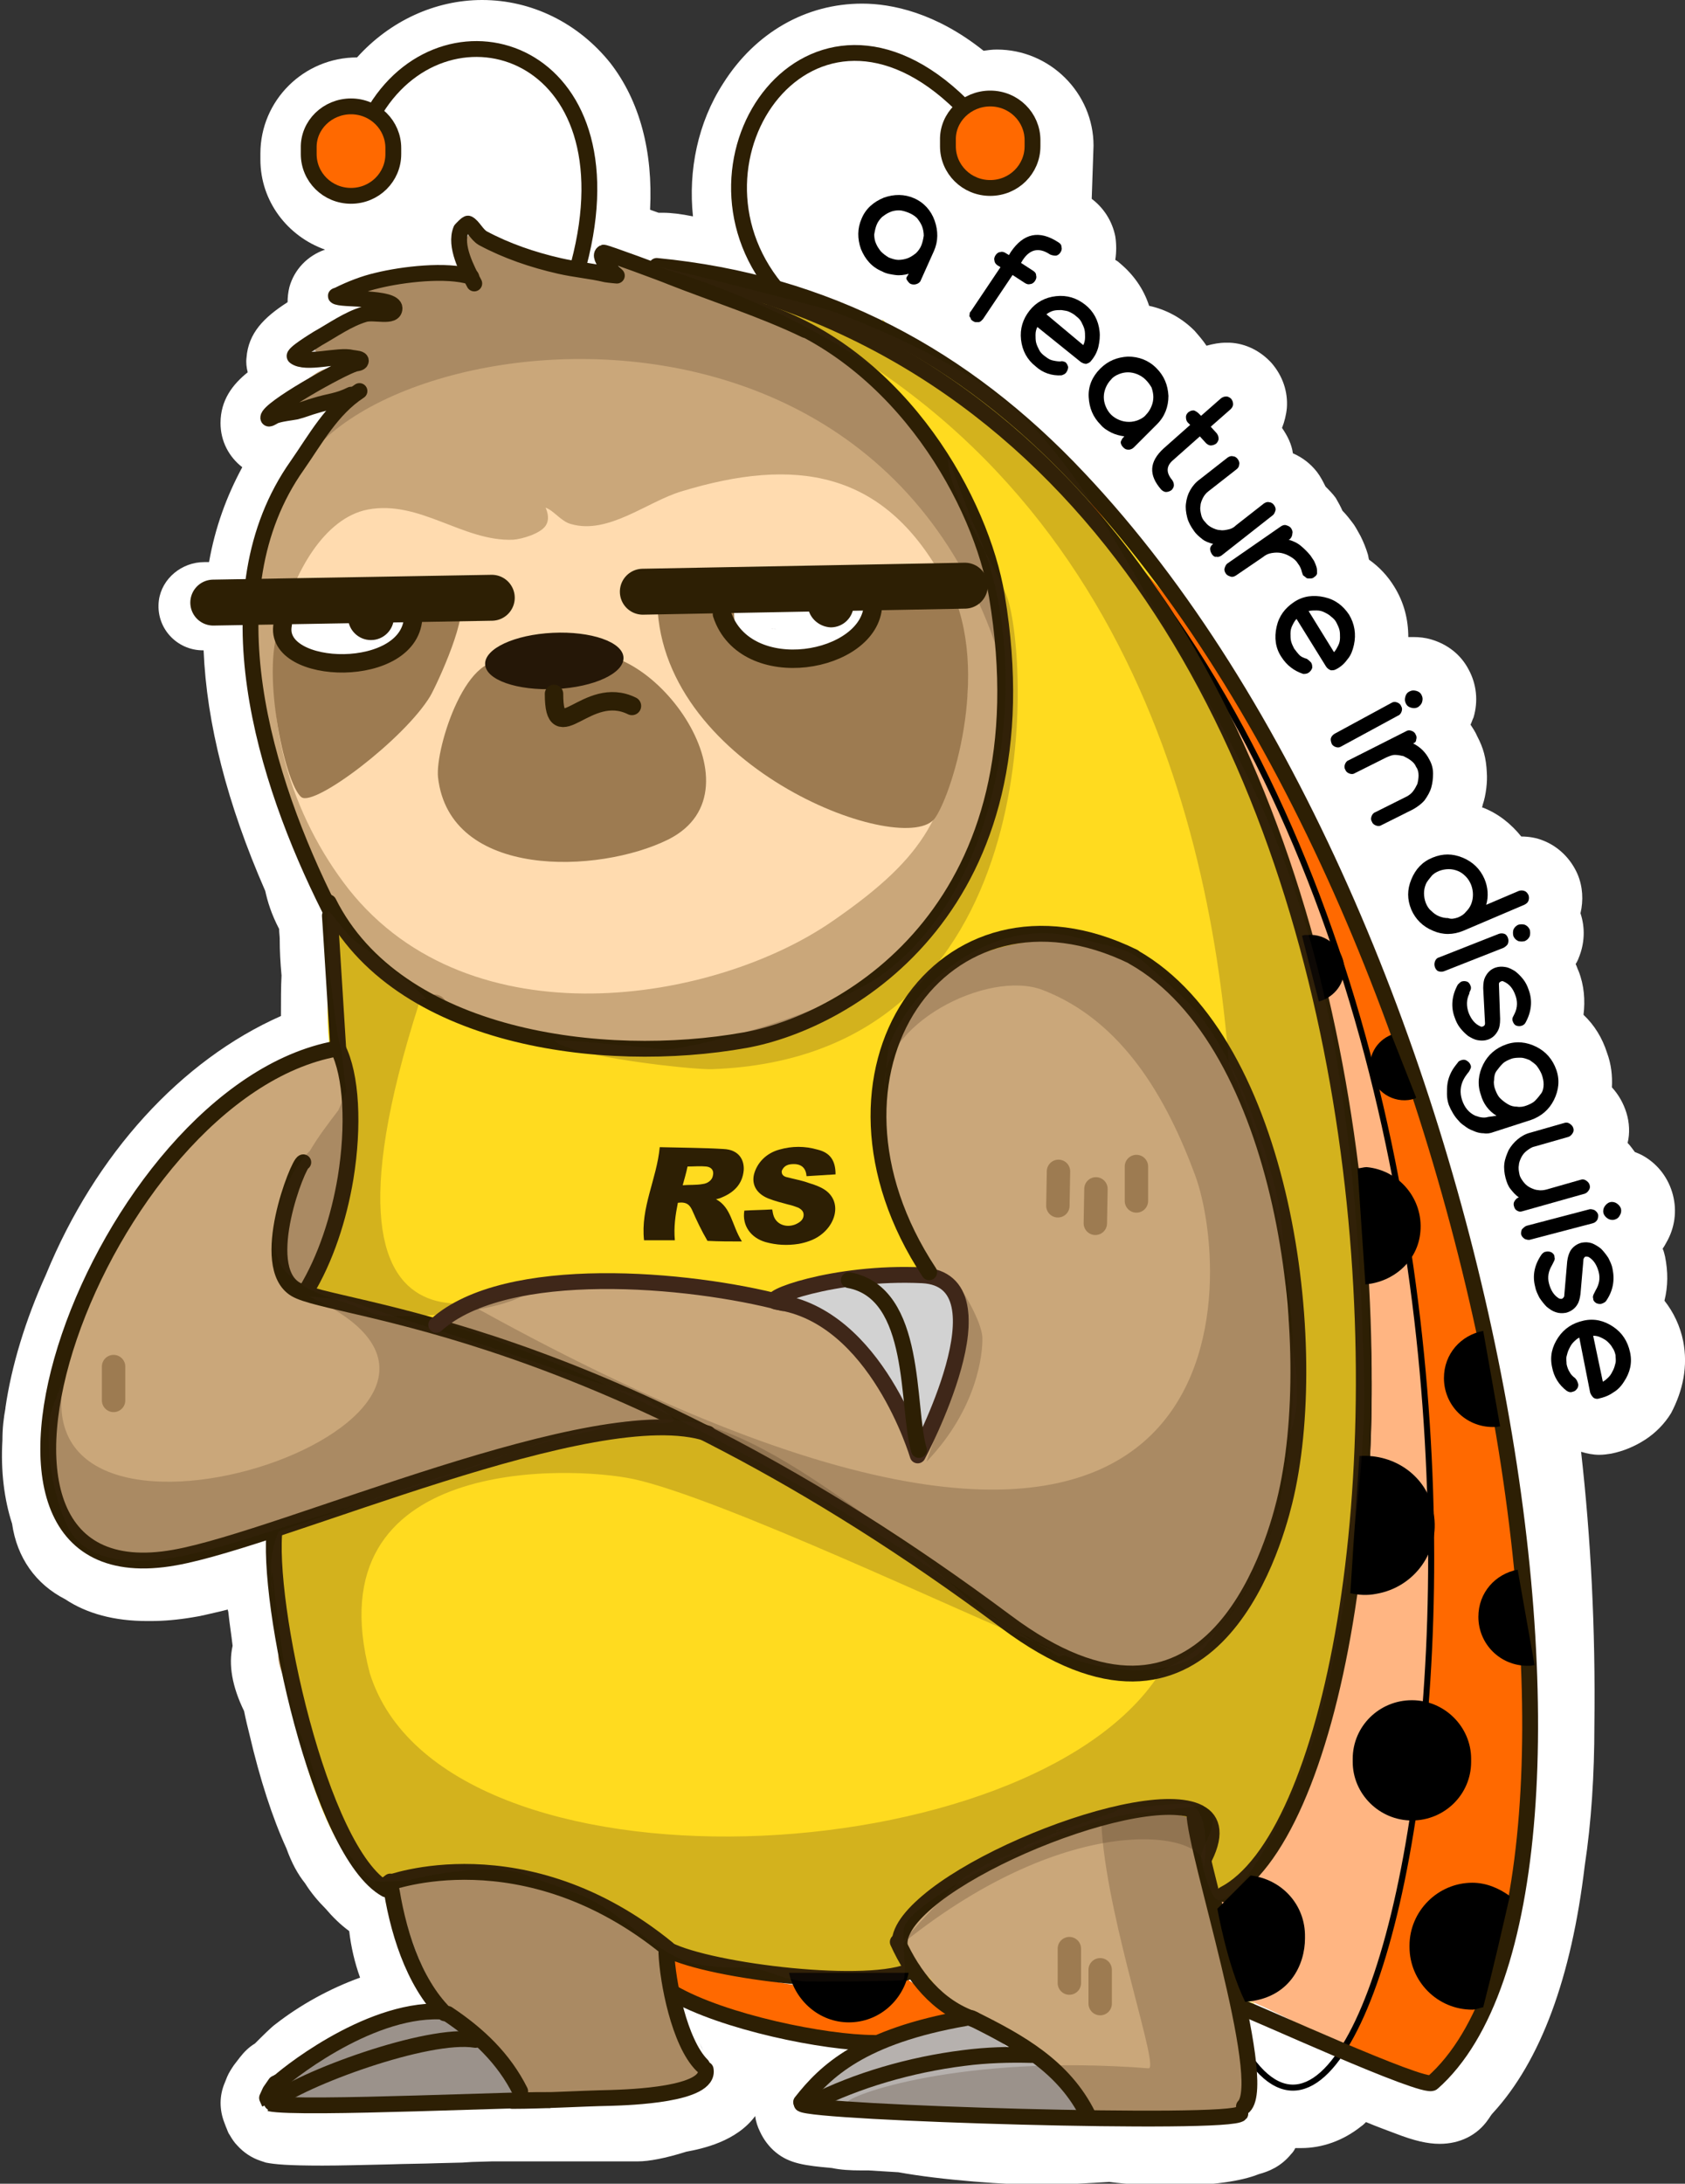 <?xml version="1.0" encoding="utf-8"?>
<!-- Generator: Adobe Illustrator 26.0.3, SVG Export Plug-In . SVG Version: 6.00 Build 0)  -->
<!DOCTYPE svg PUBLIC "-//W3C//DTD SVG 1.1//EN" "http://www.w3.org/Graphics/SVG/1.1/DTD/svg11.dtd">
<svg version="1.1" id="Слой_1" xmlns:x="http://ns.adobe.com/Extensibility/1.0/" xmlns:i="http://ns.adobe.com/AdobeIllustrator/10.0/" xmlns:graph="http://ns.adobe.com/Graphs/1.0/"
	 xmlns="http://www.w3.org/2000/svg" xmlns:xlink="http://www.w3.org/1999/xlink" x="0px" y="0px" width="278.9px" height="361.3px"
	 viewBox="0 0 278.9 361.3" style="enable-background:new 0 0 278.9 361.3;" xml:space="preserve">
<rect x="0" y="0" width="278.9" height="361.3" fill="#333333" stroke="none"/>
<style type="text/css">
	.st0{fill:#FFFFFF;}
	.st1{fill:#B6B1AE;}
	.st2{fill:#CAA77A;}
	.st3{fill:#FFDBAF;}
	.st4{fill:#9D7B51;}
	.st5{fill:none;stroke:#9D7B51;stroke-width:3.87;stroke-linecap:round;stroke-linejoin:round;stroke-miterlimit:10;}
	.st6{opacity:0.23;fill:#3F2719;}
	.st7{fill:#3F2719;}
	.st8{fill:none;stroke:#2D1F04;stroke-width:2.62;stroke-linecap:round;stroke-linejoin:round;stroke-miterlimit:10;}
	.st9{fill:none;stroke:#2D1F04;stroke-width:2.62;stroke-linejoin:round;stroke-miterlimit:10;}
	.st10{fill:none;stroke:#2D1F04;stroke-width:7.6;stroke-linecap:round;stroke-linejoin:round;stroke-miterlimit:10;}
	.st11{fill:none;stroke:#2D1F04;stroke-width:3.05;stroke-linecap:round;stroke-linejoin:round;stroke-miterlimit:10;}
	.st12{fill:#251707;}
	.st13{fill:#2D1F04;}
	.st14{fill:#FF6900;}
	.st15{fill:#FFDB1F;}
	.st16{fill:none;stroke:#000000;stroke-linecap:round;stroke-linejoin:round;stroke-miterlimit:10;}
	.st17{opacity:0.51;fill:#FFFFFF;}
	.st18{fill:#D2D2D2;}
	.st19{fill:none;stroke:#3F2719;stroke-width:2.62;stroke-linecap:round;stroke-linejoin:round;stroke-miterlimit:10;}
</style>
<g>
	<path class="st0" d="M278.6,221.9c-0.5-2.5-1.6-4.8-3.1-6.7c0.6-2.4,0.6-4.8,0.1-7.3c-0.1-0.4-0.2-0.9-0.4-1.3
		c0.2-0.3,0.4-0.6,0.6-1c1.4-2.4,1.8-5.2,1.1-7.9c-0.7-2.7-2.4-5-4.8-6.4c-0.5-0.3-1-0.5-1.5-0.7c-0.4-0.5-0.7-1-1.2-1.5
		c0.4-1.6,0.3-3.4-0.2-5c-0.5-1.6-1.3-3-2.4-4.2c0.1-1.9-0.1-3.8-0.8-5.7c-0.8-2.5-2.1-4.6-3.9-6.3c0.3-2.4,0.1-4.9-0.8-7.2
		c-0.2-0.4-0.3-0.8-0.5-1.2c0.2-0.3,0.4-0.7,0.5-1c1-2.4,1.1-5,0.3-7.4c0.5-2.1,0.4-4.4-0.5-6.5c-1.1-2.5-3.1-4.5-5.6-5.5
		c-1.2-0.5-2.5-0.7-3.7-0.7c-1.7-2.1-3.8-3.8-6.4-4.8c0,0-0.1,0-0.1,0c0-0.1,0.1-0.2,0.1-0.4c0.6-1.7,0.8-4,0.7-5.3
		c-0.1-2.5-0.6-4.2-1.6-6.1c-0.3-0.7-0.7-1.3-1.1-1.9c0.2-0.4,0.3-0.8,0.5-1.2c0.8-2.7,0.5-5.5-0.8-7.9c-1.3-2.5-3.5-4.2-6.2-5
		c-1-0.3-2-0.4-3-0.4c-0.3,0-0.5,0-0.8,0c0-2.9-0.7-5.7-2.3-8.3c-1.1-1.8-2.5-3.3-4.2-4.5c-0.1-0.3-0.1-0.6-0.2-0.9
		c-0.3-1-0.7-2-1.2-3c-0.4-0.7-0.7-1.3-1.1-1.9c-0.6-0.8-1.2-1.6-1.9-2.3c-0.3-0.7-0.7-1.4-1.1-2.1c-0.5-0.7-1.1-1.3-1.7-1.9
		c-0.4-0.8-0.8-1.6-1.4-2.4c-1.1-1.4-2.4-2.4-4-3.1c-0.2-1.5-0.9-2.9-1.8-4.2c0.4-1,0.7-2.2,0.8-3.3c0.2-2.7-0.7-5.3-2.5-7.4
		c-1.8-2-4.3-3.3-7-3.4c-0.2,0-0.5,0-0.6,0c-1.1,0-2.1,0.2-3.2,0.5c-0.6-0.9-1.3-1.7-2-2.5c-2.1-2.1-4.7-3.5-7.5-4.1
		c-0.9-2.8-2.6-5.2-4.9-7.1c-0.2-0.2-0.5-0.4-0.7-0.5c0.2-1.3,0.2-2.6,0-3.9c-0.5-2.5-1.9-4.7-3.9-6.2l0.3-8.8
		c0-8.7-7.2-15.9-16-15.9c-0.8,0-1.5,0.1-2.2,0.2c-7.9-6.3-15.2-7.8-20.1-7.8c-9.3,0-17.7,4.8-23,13.2c-4.2,6.5-5.8,14.4-5,22
		c-2-0.4-3.6-0.6-5-0.6c-0.2,0-0.5,0-0.7,0c-0.5-0.2-0.9-0.3-1.4-0.5c0.5-9.6-1.7-18-6.6-24.3C95.7,3.8,88,0,79.8,0
		C72,0,64.5,3.5,59.1,9.5c-8.8,0-16,7.1-16,15.9v1c0,6.9,4.5,12.7,10.7,14.9c0,0,0,0,0,0c-2.9,1-5.1,3.3-5.9,6.2
		c-0.2,0.8-0.3,1.7-0.3,2.5c-3.9,2.5-6.5,5.1-6.8,9.2c-0.1,0.8,0,1.6,0.2,2.4c-2.5,2-4.5,4.6-4.5,8.4c0,3,1.4,5.6,3.6,7.3
		c-2.6,4.8-4.5,10-5.5,15.7h-0.8c-3.7,0-7,2.7-7.5,6.3c-0.6,4.5,2.9,8.3,7.3,8.3h0.1c0.5,12.1,3.9,25.4,10.2,39.8
		c0.4,1.8,1,3.8,2.3,6.3c0,0,0,0,0,0c0,0.6,0.1,1.2,0.1,1.6l0,0.2c0,1.8,0.1,3.7,0.3,5.9c-0.1,1.7-0.1,4.1-0.1,6.7
		c-16.5,7.3-30.7,22.8-38.9,42.8c-3.4,7.5-5.7,15.1-6.7,22c0,0,0,0,0,0.1c-0.3,1.6-0.5,3.3-0.5,5.3c-0.3,5.1,0.3,9.8,1.6,13.8
		c0,0,0,0,0,0c0.8,5.6,3.9,10,8.8,12.5c3.6,2.4,8.2,3.6,13.5,3.6l0.1,0c0.2,0,0.4,0,0.6,0c2.1,0,4.4-0.2,6.8-0.6
		c1.4-0.2,2.9-0.6,4.7-1c0.4-0.1,0.8-0.2,1.2-0.3c0,0.2,0.1,0.3,0.1,0.5c0.2,1.9,0.5,3.7,0.7,5.5c-0.7,3.1-0.1,6.7,1.9,10.8
		c0.3,1.5,0.6,2.7,0.9,3.9c1.7,7.3,3.8,13.8,6.1,18.8c0.9,2.5,1.9,4.3,3.1,5.8c1,1.6,2.2,3,3.4,4.2c1.1,1.3,2.4,2.6,3.9,3.7
		c0.3,2.6,0.9,5.2,1.8,7.7c-5,1.8-9.9,4.5-14,7.7c-0.7,0.5-2.1,1.9-3.4,3.2c-1,0.6-1.8,1.4-2.5,2.3l-1,1.3c-0.4,0.6-0.8,1.2-1.1,1.9
		l-0.4,1c-0.9,2.1-0.9,4.4-0.1,6.5l0.3,0.8c0.2,0.4,0.3,0.9,0.6,1.3c0.4,0.7,0.8,1.3,1.3,1.8c1,1.1,2.3,2,3.8,2.5
		c0.3,0.1,0.6,0.2,0.9,0.3c1.5,0.3,3.7,0.5,9.4,0.5c2.9,0,6.5-0.1,11-0.2c2.7-0.1,5.4-0.1,8.1-0.2l4-0.1l1.6-0.1l3.4-0.1h24.1
		c1.8,0,4.5-0.5,8-1.6c2.7-0.5,8.3-1.7,11.4-5.9c0.1,0.9,0.4,1.8,0.8,2.6c0.6,1.3,1.5,2.5,2.6,3.4c2.3,1.9,4.9,2.2,9.3,2.6
		c1.4,0.3,3,0.4,4.9,0.4c0.4,0,0.8,0,1.2,0c1.5,0.1,3.1,0.2,4.9,0.3c7.1,1.3,18,2.1,24.3,2.1c1.3,0,2.5,0,3.5-0.1l1.8-0.1
		c2-0.1,3.7-0.2,5.3-0.3c3,0.4,6.8,0.6,10.4,0.6c8.3,0,12.4-1.1,14.4-1.9c1.5-0.4,3.6-1.2,5.3-3.3c0.3-0.3,0.5-0.6,0.7-1
		c0.3,0,0.6,0,1,0c3.4,0,6.9-1.2,9.9-3.6c0.3-0.2,0.5-0.4,0.8-0.7c1.9,0.8,3.6,1.4,4.9,1.9c3.1,1.2,5.3,1.7,7.3,1.7
		c3.3,0,6.2-1.4,8-4c0.3-0.4,0.5-0.8,0.8-1.1c7.9-8.6,13-22.4,15.2-40.9c1.1-7.2,1.6-15.1,1.6-23.3c0.2-16-0.6-31-2.2-45.2
		c1,0.3,2,0.5,3,0.5c0.7,0,1.4-0.1,2-0.2c2-0.4,3.9-1.2,5.6-2.3c1.7-1.1,3.2-2.6,4.3-4.4C278.6,230,279.4,226,278.6,221.9z
		 M45.5,70.1C45.5,70.1,45.5,70.1,45.5,70.1C45.5,70.1,45.5,70.1,45.5,70.1C45.5,70.1,45.5,70.1,45.5,70.1z M9.1,238.5
		c0,0.5,0,1.1-0.1,1.6C9,239.5,9,239,9.1,238.5c0-0.7,0-1.3,0.1-2C9.1,237.1,9.1,237.8,9.1,238.5z M9.4,234.6c0,0.1,0,0.1,0,0.1
		C9.4,234.7,9.4,234.6,9.4,234.6c0.1-0.8,0.2-1.6,0.4-2.4C9.7,233,9.6,233.8,9.4,234.6z M24.7,259.1c-0.2,0-0.4,0-0.5,0
		c-0.1,0-0.1,0-0.2,0c-0.2,0-0.4,0-0.6,0c0.2,0,0.5,0,0.7,0c0.3,0,0.7,0,1,0C25,259.1,24.9,259.1,24.7,259.1z M55.2,151.7
		C55.2,151.7,55.2,151.7,55.2,151.7C55.2,151.7,55.2,151.7,55.2,151.7C55.2,151.7,55.2,151.7,55.2,151.7
		C55.2,151.7,55.1,151.7,55.2,151.7C55.1,151.7,55.2,151.7,55.2,151.7z M52.5,60.4c-0.1,0-0.2,0-0.3,0c0,0-0.1,0-0.1,0
		C52.2,60.4,52.3,60.4,52.5,60.4z M47.8,276.6c-0.1,0-0.1,0-0.1,0C47.6,276.6,47.7,276.6,47.8,276.6c0.1,0,0.2,0,0.3,0
		C48,276.6,47.9,276.6,47.8,276.6z M50.1,77.9c-0.3,0.4-0.6,0.8-0.9,1.3C49.5,78.7,49.8,78.3,50.1,77.9c0.4-0.6,0.8-1.2,1.2-1.8
		C50.9,76.7,50.5,77.3,50.1,77.9z M55.6,174.1c-1.4,0.4-2.8,0.9-4.1,1.4C52.8,175,54.2,174.5,55.6,174.1L55.6,174.1z M57,61.5
		c-0.4,0.1-0.9,0.2-1.2,0.2C56.2,61.7,56.6,61.6,57,61.5l1.9-1.3L57,61.5z M45.2,347.9l0.4-1L45.2,347.9L45.2,347.9z M45.8,348.3
		l-0.3,0.6L45.8,348.3L45.8,348.3z M45.9,348.8L45.9,348.8L45.9,348.8L45.9,348.8z M47.1,345.5L47.1,345.5c0.1,0,0.1-0.1,0.2-0.2
		C47.2,345.4,47.1,345.4,47.1,345.5z M53,349.2c-0.1,0-0.2,0-0.4,0c0.2,0,0.4,0,0.6,0C53.2,349.2,53.1,349.2,53,349.2z M55.7,348.7
		L55.7,348.7C55.7,348.7,55.8,348.7,55.7,348.7C55.8,348.7,55.7,348.7,55.7,348.7z M71.9,45.2c0.1,0,0.2,0,0.3,0c-0.2,0-0.4,0-0.5,0
		C71.7,45.2,71.8,45.2,71.9,45.2z M66.2,51.9L66.2,51.9C66.1,51.9,66,52,65.9,52C66,52,66.1,51.9,66.2,51.9z M65.8,313.4
		C65.8,313.4,65.7,313.4,65.8,313.4C65.7,313.4,65.7,313.4,65.8,313.4C65.7,313.4,65.8,313.4,65.8,313.4z M64.8,52
		C64.8,52,64.8,52,64.8,52C64.8,52,64.7,52,64.8,52C64.7,52,64.8,52,64.8,52z M64.5,312.3C64.5,312.3,64.5,312.3,64.5,312.3
		c0.1,0,0.3,0,0.4,0C64.8,312.3,64.7,312.3,64.5,312.3z M66.4,348.6c-0.4,0-0.8,0-1.2,0.1C65.5,348.6,65.9,348.6,66.4,348.6
		c0.3,0,0.6,0,0.8,0C66.9,348.6,66.6,348.6,66.4,348.6z M68.8,12.8C68.8,12.8,68.8,12.8,68.8,12.8C68.8,12.8,68.8,12.8,68.8,12.8
		C68.8,12.8,68.8,12.8,68.8,12.8z M70.6,348.5c0.1,0,0.2,0,0.2,0h0C70.8,348.5,70.7,348.5,70.6,348.5z M72.1,333.3
		c-0.9,0.1-1.9,0.2-2.8,0.3C70.2,333.5,71.2,333.4,72.1,333.3c0.1-0.1,0.2-0.2,0.3-0.3C72.4,333.2,72.2,333.3,72.1,333.3z
		 M77.8,45.8c-0.6,0-1.3,0.1-2,0.2C76.5,45.9,77.1,45.8,77.8,45.8L77.8,45.8z M79.7,9c0,0,0.1,0,0.1,0c0,0,0,0,0,0
		C79.8,9,79.7,9,79.7,9z M106.2,43.9C106.2,43.9,106.2,43.9,106.2,43.9c0.2,0.1,0.5,0.2,0.7,0.2C106.6,44,106.4,43.9,106.2,43.9z
		 M111.5,323.8C111.5,323.8,111.5,323.8,111.5,323.8C111.5,323.7,111.5,323.7,111.5,323.8C111.5,323.7,111.5,323.7,111.5,323.8z
		 M109.5,44.2C109.5,44.2,109.5,44.2,109.5,44.2C109.5,44.2,109.6,44.2,109.5,44.2C109.6,44.2,109.5,44.2,109.5,44.2z M111.4,323.7
		L111.4,323.7c0.1,0.3,0.1,0.6,0.2,0.9C111.6,324.3,111.5,324,111.4,323.7z M112.5,327.7l-0.6-2L112.5,327.7L112.5,327.7z
		 M112.5,324.8c0-0.2,0.1-0.3,0.1-0.5h0C112.6,324.5,112.5,324.7,112.5,324.8z M115.8,338l-2.2-6.7l0,0L115.8,338
		c0.2,0.4,0.4,0.9,0.6,1.3C116.2,338.9,116,338.5,115.8,338z M117.7,344.1c-0.1,0.2-0.2,0.4-0.3,0.6
		C117.5,344.5,117.6,344.3,117.7,344.1c0.1-0.1,0.2-0.1,0.2-0.2C117.9,343.9,117.8,344,117.7,344.1z M122.2,326.9
		c-0.1,0-0.2-0.1-0.4-0.1C122,326.9,122.1,326.9,122.2,326.9c0.8,0.2,1.7,0.4,2.5,0.6C123.9,327.4,123,327.2,122.2,326.9z
		 M142.5,9.6c0.1,0,0.1,0,0.2,0c-0.1,0-0.2,0-0.3,0C142.4,9.6,142.4,9.6,142.5,9.6z M133.6,348.6L133.6,348.6l3.1-1.6L133.6,348.6z
		 M134.2,50c1.8,0.6,3.7,1.3,5.4,2c0,0,0,0,0,0C137.8,51.3,136,50.6,134.2,50z M141,338.9c0.3,0,0.6,0,0.9,0
		C141.7,338.9,141.4,338.9,141,338.9C141,338.9,141,338.9,141,338.9z M142.4,350c-0.3,0-0.7,0-1,0C141.7,350,142.1,350,142.4,350
		C142.4,350,142.4,350,142.4,350z M144.8,54.3C144.8,54.3,144.8,54.3,144.8,54.3c1,0.5,2.1,1,3.1,1.5l0,0
		C146.9,55.3,145.8,54.8,144.8,54.3z M151.2,328.2C151.2,328.2,151.2,328.2,151.2,328.2C151.2,328.2,151.3,328.2,151.2,328.2
		C151.2,328.2,151.2,328.2,151.2,328.2z M150.8,323.4c0-0.2,0-0.4,0-0.6C150.8,322.9,150.8,323.1,150.8,323.4l1.6,1.7c0,0,0,0,0,0
		L150.8,323.4z M150.3,57.1c0,0-0.1-0.1-0.1-0.1c0,0,0,0,0,0C150.2,57,150.3,57.1,150.3,57.1c0.7,0.4,1.5,0.8,2.2,1.2
		c0.6,0.3,1.2,0.6,1.8,0.9c0,0,0,0,0,0c-0.6-0.3-1.2-0.6-1.8-0.9C151.8,57.9,151,57.5,150.3,57.1z M155.7,335.5c0,0,0.1-0.1,0.2-0.1
		C155.8,335.4,155.7,335.5,155.7,335.5c-0.4,0.2-0.9,0.4-1.4,0.5C154.7,335.9,155.2,335.7,155.7,335.5z M160.2,334.9
		C160.2,334.9,160.2,334.9,160.2,334.9c-2,0.4-3.8,0.8-5.5,1.2C156.3,335.6,158.2,335.2,160.2,334.9z M158.6,335.9
		C158.6,335.9,158.6,335.9,158.6,335.9l1.8-0.9L158.6,335.9z M160.8,335.1c-0.1-0.1-0.2-0.1-0.2-0.2l0.2-0.1l-0.2,0.1
		C160.6,334.9,160.7,335,160.8,335.1C160.8,335.1,160.8,335.1,160.8,335.1C160.8,335.1,160.8,335.1,160.8,335.1z M172.7,352.3
		c-0.2,0-0.4,0-0.6,0c0.3,0,0.7,0,1,0C173,352.3,172.8,352.3,172.7,352.3z M193.7,352.3c0,0-0.1,0-0.1,0c0.2,0,0.4,0,0.6,0
		C194.1,352.3,193.9,352.3,193.7,352.3z M198.6,103L198.6,103c0.2,0.3,0.4,0.6,0.5,0.9C198.9,103.6,198.8,103.3,198.6,103z M201,107
		c0.5,0.9,1.1,1.9,1.7,2.9c0.1,0.2,0.3,0.5,0.4,0.7c0,0,0,0,0,0c-0.1-0.2-0.3-0.5-0.4-0.7C202.1,108.9,201.5,107.9,201,107z
		 M205.3,350.8C205.3,350.8,205.3,350.8,205.3,350.8C205.3,350.8,205.3,350.8,205.3,350.8c0.3,0,0.5-0.1,0.7-0.2
		C205.8,350.7,205.6,350.8,205.3,350.8z M206.7,349.5c0,0.1-0.1,0.2-0.1,0.3C206.7,349.7,206.7,349.6,206.7,349.5
		c0-0.2,0.1-0.3,0.1-0.6C206.8,349.1,206.8,349.3,206.7,349.5z M206.2,333.7c0.2,0.8,0.3,1.6,0.5,2.3c0,0,0,0,0,0
		C206.5,335.3,206.4,334.5,206.2,333.7z M206.7,335.9c0.1,0.4,0.2,0.8,0.4,1.3C206.9,336.7,206.8,336.3,206.7,335.9z M206.7,335.4
		c0-0.2,0.1-0.3,0.1-0.4c0,0,0,0,0,0C206.8,335.1,206.7,335.2,206.7,335.4z M207.8,346c0,0.4,0,0.8-0.1,1.1
		C207.8,346.8,207.8,346.4,207.8,346C207.8,346,207.8,345.9,207.8,346C207.8,345.9,207.8,346,207.8,346z M208.8,343.2
		c0.1-0.1,0.1-0.3,0.2-0.5v0C209,342.9,208.9,343.1,208.8,343.2z M206.3,115.8C206.3,115.8,206.3,115.8,206.3,115.8
		c1.3,2.1,2.5,4.3,3.8,6.5C208.8,120.1,207.5,117.9,206.3,115.8z M215,346.2C215,346.2,215,346.2,215,346.2c0,0,0,0,0.1,0
		C215.1,346.2,215,346.2,215,346.2z M237.9,345.5c0,0-0.1,0-0.1,0C237.8,345.5,237.9,345.5,237.9,345.5
		C237.9,345.5,237.9,345.5,237.9,345.5z M254.2,272.3c-0.3-4.3-0.7-8.7-1.2-13C253.5,263.6,253.9,268,254.2,272.3l0.7,3.9
		L254.2,272.3z"/>
	<path class="st0" d="M265.3,276.3C265.3,276.3,265.4,276.3,265.3,276.3c0,0-0.2,0-0.3,0C265.1,276.3,265.2,276.3,265.3,276.3z"/>
</g>
<g>
	<g>
		<path class="st1" d="M160.9,333.9c-7.4,3-14.7,2-21.2,7.5c-1.1,0.9-4.7,4.1-4.2,5.7c0.8,2.7,6.7,2,8.8,2.1
			c8.1,0.2,16.5,1.2,24.6,1.4c1.5,0,9.1,0.9,9.4-1.2c0.6-5.2-10.2-9-12.7-11.7"/>
		<path class="st1" d="M73.9,332.4c-8.3-0.2-17.6,3.5-24.1,8.5c-0.6,0.5-5.7,5.3-5.2,6c1.3,1.9,7.7,0.5,9.6,0.7
			c8.1,0.9,16.8-0.6,25-0.4c1.4,0,6.8,1,7.6-0.6c1.2-2.3-5.3-6.3-6.5-7"/>
		<path class="st1" d="M112.8,247.7c-0.1-0.2-0.3-0.4-0.4-0.6"/>
		<path class="st2" d="M58,65.9c-2.4,0-8.6,12.1-10,14.6c-10.4,18.2-6.6,39.5,1.7,57.8c2.1,4.7,1.2,6.1,3.3,10.5
			c1,2,4.5,6.7,4.5,8.8c0,0.5,0,1.4,0,1.4s-0.7-3.5-1.4-5c-0.2-0.5-1.2-1.4-0.7-1.4c0.3,0,0.6,0.8,0.7,1c2.3,5.8-0.3,13.1,1.2,19.1
			c1,4.2,9,9.2,13.4,10.3c16.6,4.1,33.3-0.2,49.9-0.2c4.2,0,16.1,1.3,19.6-2.1c2.9-2.9,3.8-6.7,6.2-10c3.2-4.5,10.6-9.9,15.8-11.9
			c5.3-2.1,12-0.8,17.2,0.5c1.3,0.3,5.4,2,6.7,0.7c2.2-2.2,3.2-8.5,2.6-11.2c-1.5-7.3-1-18-2.4-25.1c-1-4.8-2.8-9.4-4.5-14.1
			c-7.1-18.3-17-33.3-32.7-44.7c-3.9-2.9-10.5-7.9-15-10.2c-4.4-2.2-9.2-2.1-13.6-4.3c-5.7-2.9-12-6.6-18.1-8.1
			c-1.6-0.4,0.6,2.3,0.5,2.6c-0.2,0.4-4,0.3-4.5,0.2c-5.1-1-10.4-0.9-15.3-3.1C82,41.5,79,38.4,78,38.7c-2.9,1,1.4,9.1,1.4,9.1
			s-0.4-0.7-0.7-1c-1.4-1.1-4.6-2-6.4-2.4c-3.9-0.8-5.5,1.7-8.8,2.4c-0.4,0.1-4.3,1.1-4.3,1.2c0,0.8,6.2,1.8,6.2,2.6
			c0,0.7-1.4,0.4-1.7,0.5c-1.8,0.3-12.2,4.6-11.5,6.9c0.3,1,5.8,1,6.9,1.7c0.3,0.2,1,0.2,1,0.2s-4.3,0.7-6.4,1.2
			c-2.7,0.7-8.1,6.7-3.3,6.7"/>
		<path class="st2" d="M202.2,285.8c-0.9,0.3-4,8.9-4.4,12.2c-0.8,6.5,4.2,15.1,5,21.5c0.8,6.3,1,12.4,3.6,18.2
			c0.9,2,0,8.7-0.6,10.9c-1,4-22.5,2.9-25.8,1.6c0,0-7.4-9.2-9.8-11c-2-1.5-0.5-1.8-5.2-3.8c-2.9-1.2-6.5-1.2-9.2-4
			c-2.6-2.6-4-8.4-6.8-10.3c-2.8-1.8-4.9-0.5-13.8,1.4c-8.9,1.9-15.5,1.5-24.1-0.7c-1.5-0.4-1.3,2.5-0.5,5.8
			c0.8,3.7,2.3,7.9,2.9,8.7c0.4,0.7,4.6,5.5,3.5,6.6c-2.2,2.3-18.5,4.5-21.2,4.5c-3.1,0-5.9-1.3-8.8-0.8c-0.7,0.1-2.1,0-2.1,0
			s1.6,0.7,1.4,0.2c-0.3-0.9-2.2-2.5-2.8-3.3c-2.3-3.1-6.1-7.5-8.8-10.1c-2.2-2.2-2.9-4.3-4.4-7.2c-2.1-4.2-3.5-9.4-4.7-14.1
			c-0.3-1.1-0.5,1-1.2,0c-2.3-3.5,5.2-12.3,0.2-17.3c-2.4-2.4-6.9-4.8-6.9-4.8S51,292,51,284.7c0-1.2-10.3-13.6-1.2-13.1
			c9.1,0.4-4.8,4.2-3,4.2c6,0,10.9-0.4,16.9,1.2c3.9,1.1,7.1,3.6,11.3,4c6.4,0.6,12.8-1,19.2-0.5c6.2,0.5,11.4,1.5,16.6,0.5
			c1.2-0.2,7.9,6.8,8.6,6.1c0.9-0.9-1.7-13,0.3-13.5c3.5-0.9,6.3,2.6,9.6,3.2c8.1,1.6,17.1,2.2,24.6-2.3c3.3-2,6.7-5,8-8.2
			c1.4-3.5,1.2-6.6,2.6-10.3c1.7-4.6-0.3-11.4-1.3-16.1c-0.6-3-3.3-11-1.8-14.1c2.7-5.3,19.6-13.9,25.3-15.2
			c5.2-1.2,11.1-2.3,16.4-0.9c6.5,1.6,7.3,7.1,8.5,11.6c3.8,15.1,3,30.5-4,46.3c-1.8,4.2-2.9,7.6-6.6,10.3c-0.9,0.7-4.9,5.6-5.1,6
			c-0.3,0.7,5,0.4,5.1,0.4c4.2,1.4,0.6,3.3-0.7,7.7"/>
		<path class="st3" d="M46.6,103c2-8.1,7-17.3,14.3-18.7c8.6-1.6,15.7,5.3,24,5c1.5-0.1,4.5-1,5.4-2.3c0.9-1.3,0-3,0-3
			c1.3,0.4,2.6,2.3,4.2,2.7c6.2,1.8,12.6-3.7,18.3-5.4c18.7-5.7,33.4-3.6,43.3,14.5c2.2,4.1,5.7,13.4,3.3,23.8
			c-3.4,15.1-5.2,21.5-21.6,32.8c-19.5,13.5-59.9,20.2-80.1-5.3C48.3,135.1,42.9,118.2,46.6,103z"/>
		<path class="st4" d="M84.3,109.9c-6.8-3.4-12.3,13.8-11.8,18.7c1.9,16.9,26.6,16,38.1,10.3c16.6-8.3-3.7-34.9-15.5-30.2"/>
		<path class="st4" d="M46.6,103c-3.7,6.7,0.5,26.8,3.3,28.9c2.2,1.6,17-9.6,21.3-16.7c1.1-1.9,6.8-14.1,4.7-16.2
			c-1.2-1.2-17.2,1-19.7,1.5C52.9,101.2,48.1,100.3,46.6,103z"/>
		<path class="st4" d="M108.8,99.9c0.8,27.6,41.3,42.3,46,35.4c3-4.4,9.6-25.7,1.7-39.6c-0.8-1.4-10.2,2.1-11.6,2.4
			C133.1,100,108.5,87.9,108.8,99.9z"/>
		<line x1="63.7" y1="286.6" x2="63.6" y2="292.3"/>
		<line class="st5" x1="63.7" y1="286.6" x2="63.6" y2="292.3"/>
		<line x1="69.8" y1="290" x2="69.7" y2="295.6"/>
		<line class="st5" x1="69.8" y1="290" x2="69.7" y2="295.6"/>
		<line x1="75.5" y1="293.7" x2="75.5" y2="299.3"/>
		<line class="st5" x1="75.5" y1="293.7" x2="75.5" y2="299.3"/>
		<line x1="66.4" y1="163.6" x2="66.4" y2="169.2"/>
		<line class="st5" x1="66.4" y1="163.6" x2="66.4" y2="169.2"/>
		<line x1="72" y1="166.5" x2="71.9" y2="172.1"/>
		<line class="st5" x1="72" y1="166.5" x2="71.9" y2="172.1"/>
		<path class="st0" d="M121.5,101.1c0,2.5,0.5,4.2,1.4,5.4c2.6,3.3,8.3,1.5,14,0.5c6.2-1.1,7.6-4.9,8.8-7.2"/>
		<path class="st0" d="M47.5,99.7c-5.3,13.8,16.6,12.3,20.6,1.9"/>
		<path class="st6" d="M45.7,67.6c4,0,7.5-1.1,11.4-2c1.1-0.3,3.3-1.5,3.3-0.3c0,0.2-0.5,0.2-0.7,0.3c-3.4,2-6.1,4.9-8,8.4
			c-0.7,1.2-2.5,4.5-2,3.7C65.1,50,176.4,39.6,170,152c-0.1,1-1.3,2.7-0.3,3c2,0.7,5.2-1.3,7.7-0.3c1.1,0.4,9.2,4.9,10,4.4
			c1.4-1,0.4-6.3,0.7-8c5.7-37.9-38.1-88.7-41.9-90.8c-14.4-8-43.9-16.9-44.6-17.1c-0.1,0-2.7,1.6-4,1.3c-4.8-0.8-10.2-2.6-15.1-4
			c-0.7-0.2-5.2-3.7-5.4-3.3c-0.5,1.1-0.9,7.2-0.3,8c0.4,0.6,2.8-0.3,2-0.3c-6.2,0-14.1,2-20.8,3.3c-0.2,0-0.7,0.1-0.7,0.3
			c0,1.9,8.7,0.7,8.7,2c0,1-12.1,4.4-13.7,5.7c-0.5,0.4-2.5,1.9-2,2.3c1.6,1.6,5.6-0.4,7.7,0.7"/>
		<path class="st6" d="M185.9,290.7c-3.3,1.3-4,6.2-3.5,12.6c1.2,15.4,9.6,39.1,7.7,38.9c-31-2.4-49.9,4.5-49.9,5.7
			c0,1.1,5.4,0.8,6.4,1c6.2,1.6,21.8,2.7,28.1,2.3c11.8-0.7,15.3-1,27.1-1c1.5,0,0.4,0.5,1.7-0.3c4.9-3.3,0.7-18.8,0.1-23.7
			c-1-7.8-5.2-21.9-4.1-29.6c0.3-2.4,4.5-8.8,4-11.2C202.5,280.6,187.3,290.2,185.9,290.7z"/>
		<path class="st7" d="M95.6,320.9c0,0.2,0,0.4,0,0.7"/>
		<path class="st6" d="M68.4,310.1c-2.2,0-3,5.4-3,6.2c0.5,6.4,3.3,11.8,7.2,16.9c0.1,0.2-0.8-1.5-0.9-1.3c-0.2,0.7-4.4,2.5-5.2,2.6
			c-2.4,0.5-24.5,8.8-21.4,13.4c0.1,0.1,22.9-0.3,24.8-0.3c12.4,0,22.1,0,34.5,0c1.8,0,10.8-2.6,11.8-4.1c1.4-2.1-3.1-9.5-3.8-11.3
			c-0.4-1-2.1-10.6-2.3-10.7c-3.9-2.6-16.1-9.8-20.6-10.5C74.3,308.6,77.3,310.1,68.4,310.1z"/>
		<path class="st8" d="M59.5,64.7c-4.6,3-7.3,8-10.3,12.3c-15,21.2-5.4,52,5.3,73.3"/>
		<path class="st8" d="M58.1,65.3c-2.2,1.1-3.7,1.1-5.9,1.8c-1.1,0.3-2,0.7-3.2,1c-1.1,0.2-2.2,0.3-3.2,0.6
			c-0.5,0.1-1.4,0.9-1.4,0.4c0-1.5,12-8.2,14.3-8.9c0.3-0.1,0.9-0.1,1-0.4c0.2-0.5-0.9-0.5-1.4-0.6c-2.3-0.6-7.7,1.2-9.5-0.2
			c-0.5-0.4,3.5-2.8,3.8-3c2.5-1.4,5-3.2,7.7-4c1.6-0.5,5,0.7,5-1c0-2-9-1.3-9.7-2c-0.1-0.1,0.3-0.1,0.4-0.2c2-1,4.3-1.9,6.5-2.4
			c4.1-1,11.4-1.9,15.5-0.6"/>
		<path class="st8" d="M72.8,332.8c-12.2-0.4-26.1,11-27,12"/>
		<path class="st8" d="M84.8,347.6c5,0,11.2-0.4,16.3-0.5c3-0.1,16.5-0.5,15.7-4.7"/>
		<path class="st8" d="M132.7,348.1c1.8,1.5,71,3.6,72.6,1.6"/>
		<path class="st8" d="M74.1,333.2c5.1,3.4,9.3,7.4,12,12.8"/>
		<path d="M44.6,348c4.8,1.1,44.4-0.9,46.7-0.5"/>
		<path class="st9" d="M44.6,348c4.8,1.1,44.4-0.9,46.7-0.5"/>
		<polyline points="46.2,344.4 45.6,344.7 44.7,346 44.2,347.1 44.6,348 		"/>
		<polyline class="st9" points="46.2,344.4 45.6,344.7 44.7,346 44.2,347.1 44.6,348 		"/>
		<path class="st8" d="M45,347.9c4.7-3.9,25.8-11.7,33.7-10.4"/>
		<path class="st8" d="M134.5,347.9c7.3-3.7,16.2-6.3,25-7.4c3.8-0.5,7.6-0.6,11.3-0.5"/>
		<line class="st10" x1="106.4" y1="97.9" x2="159.7" y2="96.9"/>
		<polyline class="st10" points="81.4,98.9 64.2,99.2 35.3,99.7 		"/>
		<path class="st11" d="M119.5,101.6c3.9,11.8,24.6,8.1,25-1.5"/>
		<path class="st11" d="M46.8,103.3c-1.7,8.5,21.6,9.2,21.6-1.5"/>
		<path class="st12" d="M80.3,109.9c-0.1-2.6,4.9-4.9,11.2-5.2c6.3-0.3,11.6,1.5,11.7,4.1c0.1,2.6-4.9,4.9-11.2,5.2
			C85.6,114.3,80.4,112.5,80.3,109.9z"/>
		<path class="st11" d="M134.3,99.7c0.2-0.1,0.4-0.3,0.6-0.4"/>
		<path class="st11" d="M91.7,114.8c0,9.6,5.4-1.7,12.9,2"/>
		<path class="st13" d="M57.6,102.1c0-2.1,1.7-3.8,3.8-3.8c2.1,0,3.8,1.7,3.8,3.8c0,2.1-1.7,3.8-3.8,3.8
			C59.3,105.9,57.6,104.2,57.6,102.1z"/>
		<path class="st13" d="M133.7,100c0-2.1,1.7-3.8,3.8-3.8c2.1,0,3.8,1.7,3.8,3.8c0,2.1-1.7,3.8-3.8,3.8
			C135.4,103.7,133.7,102,133.7,100z"/>
		<path class="st13" d="M124.4,41.9c0-0.1,0.1-0.1,0.2-0.1c0.1,0,0.2,0,0.2,0.1c0,0.1-0.1,0.1-0.2,0.1
			C124.5,42.1,124.4,42,124.4,41.9z"/>
		<path class="st13" d="M128.5,104.1c-0.3,0-0.6-0.1-0.9-0.1"/>
		<path class="st14" d="M110.5,322.9c-0.2-0.6,1.1,3.5,1.1,4.3c0,2.6,2.5,4.5,5,5.3c2.7,0.9,5.6,0.9,8.2,1.8
			c4.2,1.4,11.6,4.1,16.1,3.7c2.4-0.2,5.4-1,7.6-1.8c1.8-0.7,4.3-0.7,6.1-1.5c0.3-0.1,2.4-1.8,4.9-0.4c2.6,1.3,0.3,0.2,0.2,0
			c-1.5-1.4-7.4-5.4-9.2-6.6c-0.1-0.1-0.2-0.2-0.3-0.2c-1-0.1-2.7,0.7-3.7,0.9c-1.9,0.4-4.1,0.1-6.1,0.3c-6.7,0.6-13-0.9-19.3-2.5
			C119,325.5,111.2,325.2,110.5,322.9z"/>
		<path class="st15" d="M167.5,69c2,3.9,5.5,7.8,7.9,11.8c1.9,3.2,2.1,7.3,3.9,10.4c7.5,12.5,18.9,22.7,25.5,35.9
			c12.8,25.7,18.7,61.8,18.7,90.5"/>
		<path class="st15" d="M146,52.8c13.5,13.5,31.9,36.1,36.6,54.9c3.4,13.5,4.7,27.7,4.7,41.6"/>
		<path class="st16" d="M130.6,48.9c5.3,0,11,5.4,15.1,8.3c14.1,10.1,27.2,22.2,33.4,39.1c1.6,4.4,2.8,9.1,3.9,13.6
			c1,4.2,0.8,9.6,3.2,13.3"/>
		<path class="st15" d="M55.6,150.9c-1.2-0.2-2,20.5-0.8,23c2.1,4.3,4.5,6.5,3.6,12.5c-0.7,4.6-1.3,9-2.8,15.5
			c-1.5,6.6-3.6,7.3-3.4,10.1c0.5,7.2-0.2,2.1,2.6,2.1c0.8,0-3.2,0.9,3.7,1.7c7,0.8,8.3,8.7,13.3,3.1c7.4-8.5,18.1-4.6,28.3-6.3
			c6.5-1.1,12.2-1.9,18,1c2.8,1.4,7.7,0.5,10.4,1.8c2.7,1.4,8.2-5.9,10.2-3.3c2,2.7,13.5,0.2,13.9,0.2c0.6,0,1.4,0.4,1.8,0
			c0.6-0.6-0.9-1.6-1.2-2.4c-1.7-4-4.8-8.3-5.5-12.8c-1.3-9.4-3.8-18.2,0.5-26.8c0.8-1.6,2.2-6.2,3.6-7.4
			c6.5-5.7,25.4-10.1,36.2-4.1c1.7,1,36.7,67,37.9,64.7c1.2-2.4-3.2-70.5-4.3-72.8c-26-57.4-31.2-61.3-54.3-81.6
			c-13.5-11.8-29.9-18.5-45-22.3c-1.3-0.3-14.2-4.6-15.3-2.8c-0.2,0.3,0.1,0.7,0.3,0.9c2,2.5,10.8,4.2,13.7,4.9
			c8.3,1.8,18.8,8.6,25.5,13.7c6.2,4.7,10.2,12.4,13,19.1c1.5,3.5,3.8,9.9,5.2,13.7c3.2,8.6,2.8,13.7,1.8,22
			c-0.5,3.9-1.4,8.7-2.1,12.7c-1.7,10-10.3,24.8-18.5,30.7c-4,2.9-8.8,4.5-13.1,7c-2.8,1.7-7.4,3.3-10.7,3.7
			c-11.8,1.5-20.4,0.2-31.3-1.3c-5.1-0.7-11.1-1.1-16.1-3C66.9,164.8,59.6,156.4,55.6,150.9z"/>
		<path class="st15" d="M110.9,322.4c-0.4-0.8,0.5,1.8,0.6,2.7c0.2,0.9-0.3,3.6,0.2,4.4c0.8,1.2-1-3.3-0.1-6.1
			c0.8-2.5,5.9,1.7,12.5,2.2c4,0.3,11.1,1.7,14.4,1.7c4.2,0,9.6,1.2,14.1-0.7c1.6-0.7,4.8,7.8,5.9,6.8c0.3-0.3-4.8-4.5-5.3-5
			c-2-2.5-4.8-5.6-4.8-8.7c0-2,8-6.5,9.5-7.8c10.1-8.3,18.6-11.1,30.8-12.4c2.9-0.3,3.6,0.2,6.4,0.8c6.9,1.4,4.6,5.5,3.7,8.3
			c-0.3,0.8,1.3,5.1,1.5,6.3c0.3,2.4,1.9,4.8,2.8,7c2.2,5.8,2.6,10.7,2.6,16.8c0,2.1-0.2,11.8,0.6,8.7c0.9-3.1,0.1-1.8,0.5-2.1
			c0.7-0.5-0.8-2,0.5-2.4c2.4-0.6-3.6-8.2-1.2-8.8c5.3-1.3-4.1-9.9-3.6-13.2c1.7-12.1-6.5,1.5,2.2-7.7
			c15.8-16.8,22.4-53.5,23.2-59.9c5-37.1-7.6-88.1-9.8-93.6c-0.1-0.3-2.1,36.3-17-4.2c-2-5.4,9.5,35.1,9.4,35.1
			c-0.4,0,2.4,58.6,2.4,58.7c-1,3.4-2,7-3.4,10.2c-2.8,6.6-6.9,11.7-13.6,14.6c-10.2,4.4-22.3-0.3-25.9-2.3
			c-3.6-1.9-5.5-4.2-7.1-5.8c-0.7-0.7-3.1-2.6-3.9-2.6c-0.9,0-15-10.1-23.8-15.3c-6.2-3.6-16.6-11.3-23.8-10.9
			c-15.6,0.8-18.7,0.4-47.1,9c-3.3,1-20.3,2.3-20,7.2c1.6,25.4,7.2,44.4,12.1,52.1c4.8,7.7,9.5,5.5,11,5.3
			C92.1,307.5,111.7,324.1,110.9,322.4z"/>
		<path class="st8" d="M110.3,323.1c0.2,4.7,2.1,14.8,5.9,18.6"/>
		<path class="st8" d="M148.6,321.3c2.6,5.7,6.5,10.7,12.6,12.8"/>
		<path class="st8" d="M159.8,333.9c-17.2,3-23.2,8.8-27.2,13.9"/>
		<path class="st14" d="M179.1,80.9c-0.1-0.3,8.1,11.2,9,12.2c6.8,7.4,13.3,15.3,18.4,23.9c1.9,3.2,3,7.2,4.6,10.5
			c1.8,3.9,4.2,7.4,6,11.3c9.2,19.3,62.8,147.4,20.6,205.5c-1.9,2.6-30.8-14.7-33.6-14c-1.7,0.4-1.9-9.8-1.9-15.7
			c0-2.5,2.9-2.4,4.6-4.1c2.7-2.7,3.4-2.9,6.8-9.5c3.4-6.7,2.5-8.5,4.7-13.5c4.4-10.3,4.4-16,5.7-27.1c0.7-6,1.2-10.2,1.2-16.2
			c0-3.8,0.5-9.2,0.7-17.7c0.3-8.5-0.5-7.3-0.7-16.7c-0.3-9.4-0.9-9.7-2-18.7c-1.1-9-2.3-13.9-4.4-23.6c-0.7-3.2-0.6-6.1-2.5-11.6
			c-1.8-5.5-3.1-11.2-5.9-18.2c-3.1-7.7-6.6-14.9-10.3-22.3c-1.5-3-2.1-7.2-4.1-9.8C190.2,97.8,184,89.3,179.1,80.9z"/>
		<path class="st17" d="M181.2,85.7c86.4,97.5,53.2,289.4,26.4,255.8c-2.2-2.7-1.4-10.4-3.1-15.1c-0.5-1.3-3.6-12.7-2.7-13
			c9.9-3.6,17.7-23.3,21.8-47.5c3.7-22.4,3.8-44,0.9-66.4c-1.3-9.8-1.4-14.8-2.5-19.9c-3.2-14.7-5.4-28.5-11.3-41.9
			c-5.3-12.2-12-30.6-20.7-41.3"/>
		<path class="st16" d="M181.2,85.7c86.4,97.5,53.2,289.4,26.4,255.8c-2.2-2.7-1.4-10.4-3.1-15.1c-0.5-1.3-3.6-12.7-2.7-13
			c9.9-3.6,17.7-23.3,21.8-47.5c3.7-22.4,3.8-44,0.9-66.4c-1.3-9.8-1.4-14.8-2.5-19.9c-3.2-14.7-5.4-28.5-11.3-41.9
			c-5.3-12.2-12-30.6-20.7-41.3"/>
		<path class="st14" d="M163.9,16.3L163.9,16.3c3.9,0,7,3.1,7,6.9v1c0,3.8-3.1,6.9-7,6.9s-7-3.1-7-6.9v-1
			C156.8,19.4,160,16.3,163.9,16.3z"/>
		<path class="st8" d="M163.9,16.3L163.9,16.3c3.9,0,7,3.1,7,6.9v1c0,3.8-3.1,6.9-7,6.9s-7-3.1-7-6.9v-1
			C156.8,19.4,160,16.3,163.9,16.3z"/>
		<path class="st14" d="M58.1,17.6L58.1,17.6c3.9,0,7,3.1,7,6.9v1c0,3.8-3.1,6.9-7,6.9c-3.9,0-7-3.1-7-6.9v-1
			C51,20.7,54.2,17.6,58.1,17.6z"/>
		<path class="st8" d="M58.1,17.6L58.1,17.6c3.9,0,7,3.1,7,6.9v1c0,3.8-3.1,6.9-7,6.9c-3.9,0-7-3.1-7-6.9v-1
			C51,20.7,54.2,17.6,58.1,17.6z"/>
		<path class="st8" d="M159.1,215.1c1.3-2.5,2.3-8.9-3.8-15.5"/>
		<path class="st8" d="M54.4,149.3c11.3,22.6,45.4,27,68.9,22.8c17.4-3.1,50.2-22.5,41.7-73.5c-2.6-15.5-15.6-39-38.2-46.9"/>
		<path class="st8" d="M54.6,151.5c0-0.3,1.4,22.2,1.4,22.2"/>
		<path class="st8" d="M148.9,321.5c0-2.4,2.3-5.1,5.9-7.9c15-11.5,52.8-22.9,44.6-6.3"/>
		<path class="st8" d="M197.7,300c0,6.1,12.5,44.2,8.2,48.5"/>
		<path class="st8" d="M110.6,322.6c7.1,3.6,33.6,6.8,40.5,3.3"/>
		<path class="st8" d="M111.3,329.7c8.5,4.9,25.3,8.3,33.4,8.3"/>
		<path class="st8" d="M108.7,44c28.1,2.7,50.9,15,69.8,35.1c69.4,73.4,94.2,234.1,58.6,265.5c-1.3,1.2-30.2-12.1-31.5-12.4"/>
		<path class="st8" d="M45.5,252.6c-1.6,12.3,7.4,53.9,18.4,60"/>
		<path class="st8" d="M128.4,47.7c-17.5-21.3,5.9-54.8,30.7-30.4"/>
		<path class="st8" d="M95.8,43.7c9.4-35.6-21.5-45.2-33.6-25.6"/>
		<path class="st8" d="M160.8,333.9c7.9,3.9,15.3,8,19.3,16.1"/>
		<path class="st8" d="M78.5,46.9c-1.2-2.3-3.3-6.2-2.2-8.9c0.1-0.1,1-1.1,1.2-1c0.8,0.4,1.4,1.8,2.4,2.4c3.9,2.1,8.3,3.6,12.7,4.6
			c2.6,0.6,5.2,0.8,7.7,1.4c0.6,0.1,1.8,0.2,1.8,0.2s-3.5-3.1-2.2-3.8c0.2-0.1,10.2,3.6,11.1,4c7.1,2.8,15.5,5.5,22.3,8.8"/>
		<path class="st18" d="M129.7,215.4c-1-0.7,2.4-1,3.5-1.4c2.5-0.9,4.8-1.6,7.3-2.4c3.5-1.1,16.2-2.5,17.9,1.9
			c2.1,5.2-0.7,16.9-3,21.3c-0.1,0.3-0.2,0.5-0.3,0.8c-0.9,2-1.9,3.9-2.8,5.8c0,0,0.1,0.5-0.2,0.3c-0.7-0.5-2.7-8.2-3.4-9.5
			c-0.3-0.7-1.2-1.1-1.6-1.7c-0.9-1.3-1.3-3-2.3-4.2c-1.8-2.3-4.5-3.9-6.9-5.6C134.9,218.9,132.8,217.5,129.7,215.4z"/>
		<path class="st2" d="M186.2,158.2c13.4,7.3,19.4,20.1,22.6,33c8.2,32.7,11.6,54.9-9.9,81.3c-17.1,21.1-65.4-35.1-85.2-35.9
			c-30.4-1.2-101.1,36.1-104.2,13.2C4.4,223.3,24,181.5,55.5,173c1.3,4.5,1.9,8.4,2,11.7c0.6,13.5-2.7,25.1-6.8,27.9
			c0.6,0.5,21,6.9,21.4,6.3c1.6-2.2,61.2-23.5,80.1,18c6.7-8.2,9.4-23.6,1.8-25.2c-5.6-14.4-16.2-29.6-2.6-46.3
			C158.9,156.2,175.9,152.6,186.2,158.2z"/>
		<path class="st8" d="M55.7,173.5c-39.1,7.1-69.9,91.9-26.8,84.2c18.1-3.2,69.8-26.7,88.3-20.5"/>
		<path class="st8" d="M50.2,192.3c-0.8,0-7.6,17.2-1.3,21c6.4,3.8,50.8,5.2,117.6,55c33.4,25,44.1-11.7,46.1-19.8
			c6.4-25.8-0.1-76-24.9-90.1"/>
		<path class="st19" d="M128.6,215.4c16.5,2.3,23.3,25.4,23.3,25.4s15.5-29,0.8-29.8C138,210.3,125.7,215,128.6,215.4z"/>
		<path class="st19" d="M129.6,215.6c-15.5-4.1-45.8-6.8-57.4,3.6"/>
		<path class="st8" d="M140.5,211.8c11.5,2.1,9.5,21,11.6,28.1"/>
		<path class="st8" d="M187.6,158.3c-31.6-15.5-55.6,19.2-33.8,52.2"/>
		<path class="st8" d="M55.9,173.4c2.3,4.5,2.7,12.9,1.3,21.5c-1.1,6.6-3.3,13.4-6.6,18.8"/>
		<path class="st8" d="M202.6,313.4c35.3-18.3,46.1-235.7-86-267.3"/>
		<path class="st8" d="M64.6,311.3c1.1,7.9,3.8,16.6,9,21.8"/>
		<path class="st6" d="M146.4,180.3c-1-10.7,17.1-20,26.2-16.5c13.2,5.1,20.5,17.9,25.2,30.6c6.3,16.9,10.5,93.5-118.6,22.2
			c-0.6-0.3-7,1.9-6.5,2.1c42.9,12.8,86.8,44.2,89.3,46.7c3.3,3.2,8.6,5.6,12.6,7.7c6.3,3.4,16.3,4.5,22.5,1.4
			c1.9-1,3.1-3.1,4.4-4.7c6.9-8.4,9.9-17,11.1-28.2c0.3-3.1,1.8-6.2,2-9.3c0.4-5.5-1-10.9-1.6-16.4c-0.6-6.6-0.4-13.7-2.1-20
			c-2.1-8-6.1-19.8-12.1-27.6c-2.7-3.5-5.8-5.8-8.5-8.3c-3.5-3.3-5.2-3-11.8-4.8c-13.7-3.9-27.2,6.9-31.5,18.1"/>
		<path class="st6" d="M51.1,214.5c43.3,19.4-48.1,50.2-40.5,13.6c0.1-0.6-2.1,5.2-2.2,5.7c-1.1,5.3,0.4,13.7,2.7,18.6
			c3.4,7.2,13.6,6.3,20.2,4.8c5.8-1.3,10.8-3,16.2-4.7c12.6-3.9,27.2-8.2,34.7-11.2c7.5-3,15.8-4.6,22.1-5.9
			c1.6-0.3,6.1,0.5,7.2-0.3c0.6-0.5-3.8-3.1-4.1-3.3c-4.6-2.2-9.3-3.1-14.1-4.8c-12.3-4.4-23.9-7.7-36.2-12"/>
		<path class="st6" d="M149.7,321.3c27.6-22,49.4-18.2,49.5-12.9c0,2.6,1.9-10.1-3.1-10c-2.4,0-19.4,1.7-12.9,1
			c7-0.8-7.7,2.8-14,6.3c-3.7,2.1-7.7,3-10.8,6C156.7,313.2,147.6,322.9,149.7,321.3z"/>
		<path class="st6" d="M156.9,75.7c0,6.5,7.5,16.7,9.8,23.1c3.5,9.7,7.4,76.1-48.9,78.1c-3.3,0.1-23.4-2.1-26-4.7
			c-0.5-0.5,17.1,1.3,17.9,1.4c3.2,0.4,27.3-5.6,36.9-12.8c20.4-15.3,24.9-53.3,14.3-74.6"/>
		<path class="st6" d="M159.4,213.9c-0.4-0.9,3,4.5,3.2,7.3c0.1,2.7-0.8,11.8-9.2,20.6c-0.2,0.2,2.6-7.4,2.9-8.1
			C158.1,227.9,162.2,219.8,159.4,213.9z"/>
		<path d="M243.7,311.5c-5.7,0-10.4,4.7-10.4,10.4v0.2c0,5.7,4.6,10.4,10.4,10.4c0.6,0,1.2-0.3,1.8-0.4c1.7-6.6,3.2-13.1,4.4-18.4
			C248.1,312.4,246,311.5,243.7,311.5z"/>
		<path d="M225,240.9l-1.5,22.7c1.4,0.3,2.8,0.4,4.3,0.1c6.4-1.1,10.6-7.1,9.5-13.3l0-0.3C236.2,244.3,230.9,240.5,225,240.9z"/>
		<path d="M207,310.3l-5.5,5.5c0,0,1.6,9.3,4.6,15.4c7.4-0.5,9.9-6.2,9.9-10.5v-0.2C216.1,315.1,212.1,310.9,207,310.3z"/>
		<path d="M130.6,326.4c1,4.6,5,8.2,9.9,8.2c4.9,0,8.9-3.5,9.9-8.2H130.6z"/>
		<path d="M245.5,220.2c-3.7,0.7-6.5,3.8-6.5,7.8c0,4.5,3.6,8.1,8.1,8.1h0.5c0.2,0,0.4-0.1,0.7-0.1L245.5,220.2z"/>
		<path d="M251.2,259.7c-3.7,0.7-6.5,3.8-6.5,7.8c0,4.5,3.6,8.1,8.1,8.1h0.5c0.2,0,0.4-0.1,0.7-0.1L251.2,259.7z"/>
		<path d="M230.3,171.2c-2.5,1-4,3.6-3.4,6.3c0.6,3.1,3.7,5.1,6.8,4.4l0.3-0.1c0.2,0,0.3-0.1,0.4-0.2L230.3,171.2z"/>
		<path d="M218.3,165.7c2.6-0.7,4.4-3.1,4.2-5.8c-0.3-3.1-3-5.5-6.1-5.2l-0.4,0c-0.2,0-0.3,0.1-0.5,0.1L218.3,165.7z"/>
		<path d="M226.2,193.1c-0.5,0-1,0.2-1.5,0.2l1.3,19.2c4.7-0.4,8.7-3.9,9.1-8.7C235.6,198.4,231.6,193.6,226.2,193.1z"/>
		<path class="st8" d="M64.2,311.6c0,0,22.5-8.6,46.3,10.8"/>
		<path class="st6" d="M109.4,44.3c73.2,22.5,90.6,87.5,94,131.7c15.7,34.4,15.7,89-11.1,100.3c-20.8,34-119.1,39.2-131.1,0.5
			c-9.5-36.1,33.2-34.3,43.6-32.1c14.4,3.1,55.2,22.5,66.7,27.1c-3.8-2.3-9.9-5.9-10.3-6.3c-5.1-4.9-11-9.7-16.7-13.9
			c-8.1-5.8-20.1-14.5-30-16.3c-1.7-0.3-3.5-0.5-5.2-0.5c-12.3,0-26,6.5-37.2,9.8c-2.6,0.8-25.9,8.7-26,8.8
			c-0.2,0.5-0.9,2.1-1.2,4.8c0,0,0,0.1,0,0.1c-0.1,0.8,0,1.7,0,2.7c0.1-0.3,0.1-0.6,0.2-1c0.3,3.4,2.3,21.9,4.7,27.1
			c2.6,5.7,4,15.2,6.4,17.8c1,1,4.5,6.2,6,6.4c1,0.1,4.5,0,5.8-0.3c4.7-1.2,14.5-2.7,19-0.8c4.7,1.9,8.9,2.7,13.2,5.5
			c4.2,2.7,8.8,7.2,13.6,8.9c2.1,0.7,6.3,1,8.3,0.9c4.6-0.2,6.2,1.8,10.8,2.3c1.1,0.1,16.3,0,16.6-0.2c0.7-0.5-0.3-7.2,0.2-8.8
			c1.5-5,29.2-18.7,39.7-18.9c4-0.5,9.6-1.2,9.9-1.1c3.7,2.1-0.7,6.3-0.5,8.8c0.1,1,1.7,7,3,6.8c4.8-0.5,13-18.7,15.1-25
			c5-15.2,9.3-45.2,8.9-61.1c-0.5-20.8-2.3-46-7.3-66.5c-5.5-22.4-13.1-36.8-24.7-56.4c-7.6-12.7-15.8-29.7-27.6-39.2
			c-6.9-5.6-20.9-12.1-29-14.9C134.4,50.4,106.7,43.4,109.4,44.3z"/>
		<path class="st6" d="M45,261.1c-0.1,0.6-0.2,1.2,0.2,2.4C45.1,262.6,45.1,261.9,45,261.1z"/>
		<path class="st6" d="M171.6,271.9c1.3,0.8,3.6,2.1,3.6,2.2c0,0,1.2-0.3,1-0.3C175.8,273.7,173,272.5,171.6,271.9z"/>
		<path class="st6" d="M169.5,305.7c1.6-0.7,3.8-1.6,4.8-2.1c0.8-0.4,0.8-0.5,0.7-0.5c-1.1,0.6-2.1,1.3-3.7,1.8
			C169.4,305.5,169.5,305.6,169.5,305.7z"/>
		<path class="st6" d="M175,303c0.7-0.4,1.4-0.9,2.6-1.1c1.1-0.2-1.6,0.4-2.1,0.6C174.2,303.1,174.9,303,175,303z"/>
		<path class="st6" d="M56.5,200.3c0.1,0.1,0.3,0.1,0.4,0.2"/>
		<path class="st6" d="M-5.5,278.5c-0.1-0.1-0.3-0.1-0.4-0.2"/>
		<path class="st6" d="M58.3,155.3c4,3.1,8.3,6,11.9,9.6c1,1-0.4-0.3-0.8,1c-22,68.5,19.3,46.3,19.2,46.5
			c-1.6,4.9-24.3,6.3-27.2,4.8c-5.1-2.5-9.9-2.5-14-6.7c-4.5-4.5-0.7-15.7,3.9-20.1c1.4-2.4,3.1-4.6,4.7-6.7c0,0,0.9-2,1.3-3.1
			c-0.4-3.4-0.8-6.8-0.8-6.9c-0.6-1.8-0.8-3.9-1.1-5.9c-0.5-4.5-1.3-8.9-1.2-13.5c0-0.5-0.3-3.4,0.2-3.5
			C54.6,150.7,57.7,154.9,58.3,155.3z"/>
		<line x1="175.2" y1="193.8" x2="175.1" y2="199.5"/>
		<line class="st5" x1="175.2" y1="193.8" x2="175.1" y2="199.5"/>
		<line x1="181.4" y1="196.7" x2="181.3" y2="202.4"/>
		<line class="st5" x1="181.4" y1="196.7" x2="181.3" y2="202.4"/>
		<line x1="188.1" y1="193" x2="188.1" y2="198.7"/>
		<line class="st5" x1="188.1" y1="193" x2="188.1" y2="198.7"/>
		<line x1="177" y1="322.4" x2="177" y2="328.1"/>
		<line class="st5" x1="177" y1="322.4" x2="177" y2="328.1"/>
		<line x1="182.1" y1="325.9" x2="182.1" y2="331.5"/>
		<line class="st5" x1="182.1" y1="325.9" x2="182.1" y2="331.5"/>
		<line x1="18.8" y1="226.1" x2="18.8" y2="231.7"/>
		<line class="st5" x1="18.8" y1="226.1" x2="18.8" y2="231.7"/>
		<path d="M233.7,281.3L233.7,281.3c5.4,0,9.8,4.4,9.8,9.7v0.5c0,5.4-4.4,9.7-9.8,9.7c-5.4,0-9.8-4.4-9.8-9.7V291
			C223.9,285.6,228.3,281.3,233.7,281.3z"/>
		<g>
			<g>
				<path class="st13" d="M109.2,189.8c3.8,0.1,7.2,0.1,10.5,0.3c2.7,0.1,3.5,1.9,3.4,3.5c-0.2,2.3-1.6,3.8-4.1,4.7
					c-0.1,0-0.3,0.1-0.5,0.1c2.6,1.4,2.6,4.3,4.3,7c-2,0-3.8,0-5.7-0.1c-1-1.7-1.8-3.4-2.5-5c-0.4-0.9-0.9-1.5-2.4-1.3
					c-0.4,2-0.7,4-0.5,6.2c-1.8,0-3.4,0-5.1,0C106,199.8,108.7,195.1,109.2,189.8z M113.8,193c-0.2,1-0.5,2-0.8,3.1
					c1.1-0.1,2.2,0,3.3-0.2c0.9-0.1,1.6-0.7,1.7-1.4c0.2-0.8-0.2-1.4-1.1-1.5C115.9,192.9,114.9,193,113.8,193z"/>
				<path class="st13" d="M138.3,194.3c-1.7,0.1-3.2,0.2-4.8,0.3c-0.1-1.3-0.8-2-2.1-2c-0.9,0-1.6,0.2-2,1.1c-0.1,0.7,0.4,1,1,1.1
					c1.1,0.3,2.3,0.5,3.4,0.9c0.6,0.2,1.3,0.4,1.9,0.7c3.8,1.7,3,6-0.1,8.1c-1,0.7-2.3,1.1-3.4,1.3c-1.9,0.3-3.7,0.2-5.5-0.3
					c-2.4-0.7-3.9-2.7-3.5-5.2c1.5-0.1,3-0.1,4.6-0.2c0.1,0.3,0.1,0.6,0.2,0.9c0.4,1.5,2,2.2,3.6,1.6c0.7-0.3,1.3-0.7,1.4-1.4
					c0.1-0.7-0.3-1.1-0.9-1.4c-0.5-0.2-1.1-0.4-1.6-0.5c-1.1-0.3-2.3-0.6-3.3-1c-2-0.8-2.8-2.3-2.4-4c0.5-1.9,2-3.5,4.2-4.1
					c2.1-0.6,4.2-0.6,6.3,0C137.4,190.7,138.3,192,138.3,194.3z"/>
			</g>
		</g>
	</g>
</g>
<g>
	<path d="M150.3,45.5l0.1-0.2c-0.7,0.2-1.5,0.3-2.2,0.2s-1.5-0.2-2.2-0.6c-1.7-0.7-2.8-2-3.5-3.7c-0.6-1.7-0.6-3.4,0.1-5
		c0.7-1.7,2-2.8,3.7-3.5c1.7-0.6,3.4-0.6,5,0.1c1.6,0.7,2.8,2,3.4,3.7c0.6,1.7,0.6,3.4-0.1,5l-2.2,4.9c-0.1,0.3-0.4,0.5-0.7,0.6
		c-0.3,0.1-0.6,0.1-0.9,0c-0.3-0.1-0.5-0.4-0.7-0.7S150.1,45.8,150.3,45.5z M150.4,35.2c-0.5-0.2-1.1-0.4-1.6-0.4s-1.1,0.1-1.5,0.3
		c-0.5,0.2-0.9,0.5-1.3,0.8c-0.4,0.4-0.7,0.8-0.9,1.3c-0.2,0.5-0.3,1-0.4,1.6c0,0.5,0.1,1.1,0.3,1.5c0.2,0.5,0.5,0.9,0.8,1.3
		c0.4,0.4,0.8,0.7,1.3,1c0.5,0.2,1.1,0.4,1.6,0.4c0.5,0,1.1-0.1,1.6-0.3c0.5-0.2,0.9-0.5,1.3-0.8c0.4-0.4,0.7-0.8,0.9-1.3
		c0.2-0.5,0.3-1,0.4-1.6c0-0.5-0.1-1.1-0.3-1.6c-0.2-0.5-0.5-0.9-0.8-1.3C151.4,35.7,150.9,35.4,150.4,35.2z"/>
	<path d="M173.8,42.1c-1.8-1.2-3.3-0.9-4.5,0.9l-0.3,0.5l2,1.3c0.3,0.2,0.5,0.4,0.5,0.8c0.1,0.3,0,0.6-0.2,0.9
		c-0.2,0.3-0.5,0.5-0.8,0.5c-0.3,0.1-0.6,0-0.9-0.2l-2-1.3l-4.9,7.3c-0.1,0.1-0.2,0.2-0.3,0.3c-0.1,0.1-0.3,0.2-0.4,0.2
		c-0.2,0-0.3,0-0.5,0s-0.3-0.1-0.5-0.2c-0.1-0.1-0.3-0.2-0.3-0.3s-0.1-0.3-0.2-0.4s0-0.3,0-0.5s0.1-0.3,0.2-0.4l4.9-7.3l-0.5-0.3
		c-0.3-0.2-0.5-0.5-0.5-0.8c-0.1-0.3,0-0.6,0.2-0.9s0.5-0.5,0.8-0.5c0.3-0.1,0.6,0,0.9,0.2l0.5,0.3l0.3-0.5c2.1-3.1,4.7-3.7,7.9-1.6
		c0.3,0.2,0.5,0.4,0.5,0.8c0.1,0.3,0,0.6-0.2,0.9c-0.2,0.3-0.5,0.5-0.8,0.5S174,42.2,173.8,42.1z"/>
	<path d="M176.3,59.9c0.3,0.2,0.4,0.5,0.5,0.8c0,0.3-0.1,0.6-0.3,0.9c-0.2,0.3-0.5,0.4-0.8,0.5c-1.6,0.1-3.1-0.4-4.3-1.5
		c-1.4-1.1-2.2-2.6-2.4-4.4c-0.2-1.8,0.3-3.4,1.4-4.8c1.1-1.4,2.6-2.2,4.4-2.4c1.8-0.2,3.4,0.3,4.8,1.4c1.4,1.1,2.2,2.6,2.4,4.4
		c0.1,0.9,0,1.7-0.2,2.6c-0.2,0.8-0.6,1.6-1.2,2.3c-0.2,0.3-0.5,0.4-0.8,0.5c-0.3,0-0.6-0.1-0.9-0.3l-7.2-5.8
		c-0.2,0.4-0.3,0.8-0.3,1.3c0,0.4,0,0.9,0.1,1.3s0.3,0.8,0.5,1.2c0.2,0.4,0.5,0.7,0.9,1c0.4,0.3,0.8,0.6,1.2,0.7
		c0.4,0.1,0.9,0.2,1.4,0.2C175.8,59.7,176,59.8,176.3,59.9z M179.3,57.1c0.2-0.4,0.3-0.8,0.3-1.3c0-0.4,0-0.9-0.1-1.3
		c-0.1-0.4-0.3-0.8-0.5-1.2c-0.2-0.4-0.5-0.7-0.9-1c-0.3-0.3-0.7-0.5-1.1-0.7c-0.4-0.2-0.8-0.2-1.3-0.3c-0.4,0-0.9,0-1.3,0.1
		c-0.4,0.1-0.8,0.3-1.2,0.6L179.3,57.1z"/>
	<path d="M185.9,72.4l0.2-0.2c-0.7-0.1-1.5-0.3-2.1-0.6s-1.3-0.7-1.8-1.3c-1.3-1.3-1.9-2.8-2-4.6s0.6-3.4,1.9-4.7
		c1.3-1.3,2.8-1.9,4.6-2c1.8,0,3.4,0.6,4.7,1.9c1.3,1.3,1.9,2.8,2,4.6c0,1.8-0.6,3.4-1.9,4.7l-3.8,3.8c-0.2,0.2-0.5,0.4-0.9,0.4
		s-0.6-0.1-0.9-0.4c-0.2-0.2-0.4-0.5-0.4-0.9C185.6,72.9,185.7,72.6,185.9,72.4z M189.6,62.8c-0.4-0.4-0.9-0.7-1.4-0.9
		c-0.5-0.2-1-0.3-1.5-0.3c-0.5,0-1,0.1-1.5,0.3c-0.5,0.2-1,0.5-1.3,0.9c-0.4,0.4-0.7,0.9-0.9,1.4c-0.2,0.5-0.3,1-0.3,1.5
		c0,0.5,0.1,1,0.3,1.5c0.2,0.5,0.5,1,0.9,1.4c0.4,0.4,0.9,0.7,1.4,0.9c0.5,0.2,1,0.3,1.6,0.3c0.5,0,1-0.1,1.5-0.3
		c0.5-0.2,1-0.5,1.3-0.9c0.4-0.4,0.7-0.9,0.9-1.4c0.2-0.5,0.3-1,0.3-1.5c0-0.5-0.1-1-0.3-1.6C190.3,63.6,190,63.2,189.6,62.8z"/>
	<path d="M198.4,68.4l0.4,0.4l3.3-2.9c0.3-0.2,0.5-0.3,0.9-0.3c0.3,0,0.6,0.2,0.8,0.4c0.2,0.3,0.3,0.5,0.3,0.9
		c0,0.3-0.2,0.6-0.4,0.8l-3.3,2.9l1,1.1c0.2,0.3,0.3,0.5,0.3,0.9c0,0.3-0.2,0.6-0.4,0.8c-0.3,0.2-0.6,0.3-0.9,0.3
		c-0.3,0-0.6-0.2-0.8-0.4l-1-1.1l-4.4,3.9c-1.2,1-1.2,2.1-0.2,3.3c0.2,0.3,0.3,0.5,0.3,0.9c0,0.3-0.2,0.6-0.4,0.8
		c-0.3,0.2-0.6,0.3-0.9,0.3c-0.3,0-0.6-0.2-0.8-0.4c-2.1-2.4-2-4.6,0.4-6.8l4.4-3.9l-0.4-0.4c-0.2-0.2-0.3-0.5-0.3-0.9
		s0.2-0.6,0.4-0.8c0.3-0.2,0.5-0.3,0.9-0.3C197.9,68,198.2,68.2,198.4,68.4z"/>
	<path d="M200.6,91.7c-0.2-0.3-0.3-0.6-0.3-0.9c0-0.3,0.2-0.6,0.5-0.8c-0.7-0.2-1.3-0.4-1.8-0.8c-0.5-0.4-1-0.8-1.4-1.4
		c-0.5-0.7-0.9-1.4-1.1-2.2c-0.2-0.8-0.3-1.6-0.2-2.3c0.1-0.8,0.3-1.5,0.7-2.2c0.4-0.7,0.9-1.3,1.6-1.8l4.6-3.6
		c0.3-0.2,0.6-0.3,0.9-0.2c0.3,0,0.6,0.2,0.8,0.5c0.2,0.3,0.3,0.6,0.2,0.9c0,0.3-0.2,0.6-0.5,0.8l-4.6,3.6c-0.4,0.3-0.7,0.7-0.9,1.1
		c-0.2,0.4-0.4,0.9-0.4,1.3c-0.1,0.5,0,0.9,0.1,1.4c0.1,0.5,0.3,0.9,0.7,1.3c0.3,0.4,0.7,0.7,1.1,0.9c0.4,0.2,0.9,0.4,1.3,0.4
		c0.5,0.1,0.9,0,1.4-0.1s0.9-0.3,1.3-0.7l4.6-3.6c0.3-0.2,0.6-0.3,0.9-0.2c0.3,0,0.6,0.2,0.8,0.5c0.2,0.3,0.3,0.6,0.2,0.9
		s-0.2,0.6-0.5,0.8l-8.4,6.6c-0.3,0.2-0.6,0.3-0.9,0.2C201.1,92.2,200.8,92,200.6,91.7z"/>
	<path d="M213.5,89.2l-0.2,0.1c0.7,0.2,1.4,0.5,2,1s1.1,1,1.6,1.6c0.2,0.3,0.4,0.6,0.6,0.9c0.2,0.4,0.3,0.7,0.4,1s0.1,0.7,0.1,1
		c0,0.3-0.2,0.5-0.5,0.7c-0.1,0.1-0.3,0.2-0.5,0.2c-0.2,0-0.3,0-0.5,0c-0.2,0-0.3-0.1-0.4-0.2c-0.1-0.1-0.3-0.2-0.4-0.3
		c-0.1-0.1-0.1-0.3-0.2-0.5c-0.1-0.5-0.3-1-0.7-1.5c-0.3-0.5-0.7-0.8-1.2-1.1c-0.5-0.3-1-0.5-1.5-0.6c-0.5-0.1-1-0.1-1.6,0
		s-1,0.3-1.5,0.7l-4.4,3c-0.3,0.2-0.6,0.3-0.9,0.2c-0.3-0.1-0.6-0.2-0.8-0.5c-0.2-0.3-0.3-0.6-0.2-0.9c0.1-0.3,0.2-0.6,0.5-0.8
		l8.8-6.1c0.3-0.2,0.6-0.3,0.9-0.2c0.3,0.1,0.6,0.2,0.8,0.5c0.2,0.3,0.3,0.6,0.2,0.9C213.9,88.7,213.7,89,213.5,89.2z"/>
	<path d="M217,109.6c0.2,0.3,0.2,0.6,0.2,0.9c-0.1,0.3-0.3,0.6-0.6,0.8c-0.3,0.2-0.6,0.2-0.9,0.2c-1.5-0.5-2.7-1.4-3.6-2.8
		c-1-1.5-1.2-3.2-0.8-5s1.4-3.1,2.9-4.1c1.5-1,3.2-1.2,5-0.8c1.8,0.4,3.1,1.4,4.1,2.9c0.9,1.5,1.2,3.2,0.8,5c-0.2,0.9-0.5,1.7-1,2.3
		c-0.5,0.7-1.1,1.3-1.9,1.7c-0.3,0.2-0.6,0.2-0.9,0.2c-0.3-0.1-0.6-0.3-0.8-0.6l-4.9-7.9c-0.3,0.3-0.5,0.7-0.7,1.1
		c-0.2,0.4-0.3,0.8-0.3,1.3s0,0.9,0.1,1.3s0.3,0.8,0.5,1.2c0.3,0.4,0.6,0.8,0.9,1.1s0.8,0.5,1.2,0.6
		C216.6,109.2,216.8,109.4,217,109.6z M220.8,107.9c0.3-0.3,0.5-0.7,0.7-1.1c0.2-0.4,0.3-0.8,0.3-1.3s0-0.9-0.1-1.3
		c-0.1-0.4-0.3-0.8-0.5-1.2c-0.2-0.4-0.5-0.7-0.9-1c-0.3-0.3-0.7-0.5-1.1-0.7c-0.4-0.2-0.8-0.3-1.3-0.3c-0.4,0-0.9,0-1.3,0.1
		L220.8,107.9z"/>
	<path d="M220.9,121.4l9.4-5.1c0.3-0.2,0.6-0.2,0.9-0.1c0.3,0.1,0.6,0.3,0.7,0.6c0.2,0.3,0.2,0.6,0.1,0.9c-0.1,0.3-0.3,0.6-0.6,0.7
		l-9.4,5.1c-0.3,0.2-0.6,0.2-0.9,0.1c-0.3-0.1-0.6-0.3-0.7-0.6s-0.2-0.6-0.1-0.9C220.4,121.8,220.6,121.6,220.9,121.4z M234.7,117
		c-0.4,0.2-0.7,0.2-1.1,0.1c-0.4-0.1-0.7-0.3-0.9-0.7c-0.2-0.4-0.2-0.7-0.1-1.1c0.1-0.4,0.3-0.7,0.7-0.9c0.4-0.2,0.7-0.2,1.1-0.1
		c0.4,0.1,0.7,0.3,0.9,0.7s0.2,0.7,0.1,1.1C235.3,116.5,235,116.8,234.7,117z"/>
	<path d="M233.9,123c1.2,0.6,2.1,1.5,2.7,2.7c0.4,0.7,0.6,1.5,0.6,2.3c0,0.8-0.1,1.6-0.3,2.3c-0.2,0.7-0.6,1.4-1.1,2.1
		c-0.5,0.6-1.2,1.1-1.9,1.5l-5.2,2.6c-0.3,0.2-0.6,0.2-0.9,0.1c-0.3-0.1-0.6-0.3-0.7-0.6c-0.2-0.3-0.2-0.6-0.1-0.9s0.3-0.6,0.6-0.7
		l5.2-2.6c0.4-0.2,0.8-0.5,1.1-0.9c0.3-0.4,0.5-0.8,0.7-1.2c0.1-0.4,0.2-0.9,0.2-1.4c0-0.5-0.1-1-0.4-1.4c-0.2-0.5-0.5-0.8-0.9-1.1
		c-0.4-0.3-0.8-0.5-1.2-0.7c-0.5-0.1-0.9-0.2-1.4-0.2c-0.5,0-0.9,0.2-1.4,0.4l-5.2,2.6c-0.3,0.2-0.6,0.2-0.9,0.1
		c-0.3-0.1-0.6-0.3-0.7-0.6c-0.2-0.3-0.2-0.6-0.1-0.9s0.3-0.6,0.6-0.7l9.5-4.8c0.3-0.2,0.6-0.2,0.9-0.1s0.6,0.3,0.7,0.6
		c0.2,0.3,0.2,0.6,0.1,0.9C234.4,122.7,234.2,122.9,233.9,123z"/>
	<path d="M245.7,145.4c0.6,1.4,0.7,2.9,0.3,4.3l5.4-2.3c0.3-0.1,0.6-0.1,0.9,0c0.3,0.1,0.5,0.3,0.7,0.7c0.1,0.3,0.1,0.6,0,0.9
		c-0.1,0.3-0.3,0.5-0.7,0.7l-10.1,4.3c-1.7,0.7-3.4,0.7-5,0c-1.7-0.7-2.9-1.9-3.6-3.5c-0.7-1.7-0.7-3.3,0-5s1.8-2.9,3.5-3.6
		c1.7-0.7,3.3-0.7,5,0S245,143.8,245.7,145.4z M241.3,151.8c0.5-0.2,1-0.5,1.3-0.9c0.4-0.4,0.7-0.8,0.9-1.3c0.2-0.5,0.3-1,0.3-1.6
		c0-0.5-0.1-1.1-0.3-1.6c-0.2-0.5-0.5-1-0.9-1.4c-0.4-0.4-0.8-0.7-1.3-0.9s-1-0.3-1.5-0.3c-0.5,0-1.1,0.1-1.6,0.3s-1,0.5-1.3,0.9
		s-0.7,0.8-0.9,1.3c-0.2,0.5-0.3,1-0.3,1.5c0,0.5,0.1,1.1,0.3,1.6c0.2,0.5,0.5,1,0.9,1.3c0.4,0.4,0.8,0.7,1.3,0.9s1,0.3,1.5,0.3
		C240.2,152.1,240.7,152,241.3,151.8z"/>
	<path d="M238.2,158.4l9.9-3.9c0.3-0.1,0.6-0.1,0.9,0c0.3,0.1,0.5,0.4,0.6,0.7c0.1,0.3,0.1,0.6,0,0.9s-0.4,0.5-0.7,0.7l-9.9,3.9
		c-0.3,0.1-0.6,0.1-0.9,0c-0.3-0.1-0.5-0.4-0.6-0.7c-0.1-0.3-0.1-0.6,0-0.9S237.8,158.5,238.2,158.4z M252.4,155.7
		c-0.4,0.1-0.7,0.1-1.1,0c-0.4-0.2-0.6-0.4-0.8-0.8c-0.1-0.4-0.1-0.7,0-1.1c0.2-0.4,0.4-0.6,0.8-0.8c0.4-0.1,0.7-0.1,1.1,0
		c0.4,0.2,0.6,0.4,0.8,0.8c0.1,0.4,0.1,0.7,0,1.1C253,155.3,252.8,155.5,252.4,155.7z"/>
	<path d="M245.5,163.5c0-0.8,0.1-1.4,0.3-1.8l0,0c0.4-0.8,0.9-1.3,1.7-1.6c0.6-0.2,1.1-0.2,1.7-0.1c0.6,0.1,1.1,0.4,1.6,0.7
		c0.5,0.4,0.9,0.8,1.3,1.3c0.4,0.5,0.7,1.1,0.9,1.7c0.7,1.8,0.5,3.7-0.5,5.5c-0.1,0.2-0.3,0.4-0.6,0.5c-0.3,0.1-0.6,0.1-0.9,0
		s-0.5-0.4-0.6-0.7c-0.1-0.2-0.1-0.5,0-0.7c0.1-0.2,0.2-0.4,0.3-0.6c0.5-1,0.5-2.1,0.1-3.1c-0.4-1.1-1-1.8-1.9-2.2
		c-0.2-0.1-0.3-0.1-0.5,0s-0.3,0.2-0.3,0.4l0.2,5.8c0,0.8-0.1,1.4-0.3,1.8l0,0c-0.4,0.8-0.9,1.3-1.7,1.6c-0.6,0.2-1.1,0.2-1.7,0.1
		c-0.6-0.1-1.1-0.4-1.6-0.7c-0.5-0.4-0.9-0.8-1.3-1.3c-0.4-0.5-0.7-1.1-0.9-1.7c-0.7-1.8-0.5-3.7,0.5-5.5c0.2-0.2,0.4-0.4,0.6-0.5
		c0.3-0.1,0.6-0.1,0.9,0s0.5,0.4,0.6,0.7c0.1,0.2,0.1,0.5,0,0.7c-0.1,0.2-0.2,0.4-0.2,0.6c-0.5,1-0.5,2.1-0.1,3.2
		c0.4,1,1,1.8,1.9,2.2c0.2,0.1,0.3,0.1,0.5,0c0.2-0.1,0.3-0.2,0.3-0.5L245.5,163.5z"/>
	<path d="M247.7,184.6c-1.3-0.8-2.2-2-2.6-3.5c-0.6-1.7-0.4-3.4,0.4-5c0.8-1.6,2.1-2.7,3.8-3.3c1.7-0.6,3.4-0.4,5,0.4
		c1.6,0.8,2.7,2.1,3.3,3.8c0.6,1.7,0.4,3.4-0.4,5c-0.8,1.6-2.1,2.7-3.8,3.3l-6.2,2c-0.5,0.2-1.1,0.3-1.6,0.2c-0.5,0-1-0.1-1.5-0.3
		c-0.5-0.2-1-0.4-1.4-0.7c-0.4-0.3-0.9-0.6-1.2-1c-0.4-0.4-0.7-0.8-1-1.3c-0.3-0.5-0.5-0.9-0.7-1.4c-0.2-0.6-0.3-1.2-0.3-1.8
		c0-0.6,0-1.2,0.1-1.8s0.3-1.2,0.6-1.8s0.7-1.1,1.1-1.6c0.1-0.2,0.3-0.3,0.6-0.4c0.3-0.1,0.6-0.1,0.9,0.1s0.5,0.4,0.6,0.7
		c0.1,0.2,0.1,0.4,0,0.6s-0.2,0.5-0.5,0.8c-0.3,0.4-0.5,0.7-0.6,0.9c-0.6,1.1-0.7,2.3-0.3,3.5c0.4,1.2,1.1,2.1,2.2,2.6
		c0.8,0.3,1.5,0.4,2.1,0.2L247.7,184.6z M255.2,177.8c-0.2-0.5-0.5-1-0.8-1.4s-0.8-0.7-1.2-1c-0.5-0.2-1-0.4-1.5-0.4
		c-0.5,0-1.1,0-1.6,0.2c-0.5,0.2-1,0.4-1.4,0.8c-0.4,0.4-0.7,0.8-1,1.2s-0.4,1-0.4,1.5c-0.1,0.5,0,1.1,0.2,1.6
		c0.2,0.5,0.4,1,0.8,1.4c0.4,0.4,0.8,0.7,1.3,1s1,0.4,1.5,0.4c0.5,0.1,1.1,0,1.6-0.2c0.5-0.2,1-0.4,1.4-0.8c0.4-0.4,0.7-0.8,1-1.2
		s0.4-1,0.4-1.5C255.5,178.9,255.4,178.4,255.2,177.8z"/>
	<path d="M250.6,199.6c-0.1-0.3-0.1-0.6,0.1-0.9c0.2-0.3,0.4-0.5,0.7-0.6c-0.6-0.4-1-0.9-1.4-1.4c-0.4-0.5-0.6-1.1-0.8-1.8
		c-0.2-0.8-0.3-1.6-0.2-2.4c0.1-0.8,0.4-1.5,0.7-2.2c0.4-0.7,0.9-1.3,1.5-1.8c0.6-0.5,1.3-0.9,2.1-1.1l5.6-1.6
		c0.3-0.1,0.6-0.1,0.9,0.1c0.3,0.2,0.5,0.4,0.6,0.7c0.1,0.3,0.1,0.6-0.1,0.9s-0.4,0.5-0.7,0.6l-5.6,1.6c-0.5,0.1-0.9,0.4-1.3,0.7
		c-0.4,0.3-0.7,0.7-0.9,1.1s-0.4,0.9-0.4,1.3c-0.1,0.5,0,1,0.1,1.5c0.1,0.5,0.4,0.9,0.7,1.3s0.7,0.7,1.1,0.9
		c0.4,0.2,0.9,0.4,1.3,0.4c0.5,0.1,1,0,1.4-0.1l5.6-1.6c0.3-0.1,0.6-0.1,0.9,0.1s0.5,0.4,0.6,0.7c0.1,0.3,0.1,0.6-0.1,0.9
		c-0.2,0.3-0.4,0.5-0.7,0.6l-10.3,2.9c-0.3,0.1-0.6,0.1-0.9-0.1C250.9,200.2,250.7,200,250.6,199.6z"/>
	<path d="M252.7,202.8l10.3-2.7c0.3-0.1,0.6,0,0.9,0.1c0.3,0.2,0.5,0.4,0.6,0.7c0.1,0.3,0,0.6-0.1,0.9c-0.2,0.3-0.4,0.5-0.8,0.6
		l-10.3,2.7c-0.3,0.1-0.6,0-0.9-0.1c-0.3-0.2-0.5-0.4-0.6-0.7c-0.1-0.3,0-0.6,0.1-0.9C252.2,203.1,252.4,202.9,252.7,202.8z
		 M267.2,201.8c-0.4,0.1-0.8,0-1.1-0.2c-0.3-0.2-0.6-0.5-0.7-0.9c-0.1-0.4,0-0.8,0.2-1.1c0.2-0.3,0.5-0.6,0.9-0.7
		c0.4-0.1,0.8,0,1.1,0.2c0.3,0.2,0.6,0.5,0.7,0.9c0.1,0.4,0,0.8-0.2,1.1C267.9,201.5,267.6,201.7,267.2,201.8z"/>
	<path d="M259.4,208.7c0.1-0.8,0.3-1.3,0.5-1.7l0,0c0.4-0.7,1.1-1.2,1.9-1.4c0.6-0.1,1.1-0.1,1.7,0.1c0.5,0.2,1,0.5,1.5,0.9
		c0.4,0.4,0.8,0.9,1.2,1.5c0.3,0.6,0.6,1.2,0.7,1.8c0.4,1.9,0.1,3.7-1.1,5.4c-0.2,0.2-0.4,0.3-0.7,0.4c-0.3,0.1-0.7,0-0.9-0.1
		c-0.3-0.2-0.5-0.4-0.5-0.8c-0.1-0.2,0-0.5,0.1-0.7c0.1-0.2,0.2-0.4,0.3-0.6c0.6-1,0.8-2,0.5-3.1c-0.3-1.1-0.8-1.9-1.6-2.4
		c-0.2-0.1-0.3-0.1-0.5-0.1s-0.3,0.2-0.4,0.4l-0.5,5.8c-0.1,0.8-0.3,1.4-0.5,1.7l0,0c-0.4,0.7-1.1,1.2-1.9,1.4
		c-0.6,0.1-1.1,0.1-1.7-0.1s-1-0.5-1.5-0.9c-0.4-0.4-0.8-0.9-1.2-1.5c-0.3-0.6-0.6-1.2-0.7-1.8c-0.5-1.9-0.1-3.7,1.1-5.4
		c0.2-0.2,0.4-0.4,0.7-0.4c0.3-0.1,0.7,0,0.9,0.1c0.3,0.2,0.5,0.4,0.5,0.8c0.1,0.3,0,0.5-0.1,0.7c-0.1,0.2-0.2,0.4-0.3,0.6
		c-0.6,1-0.8,2-0.5,3.1c0.3,1.1,0.8,1.9,1.6,2.4c0.2,0.1,0.3,0.1,0.5,0.1c0.2-0.1,0.3-0.2,0.4-0.4L259.4,208.7z"/>
	<path d="M261.2,228.9c0.1,0.3,0,0.7-0.2,0.9c-0.2,0.3-0.4,0.4-0.8,0.5c-0.3,0.1-0.6,0-0.9-0.2c-1.3-1-2.1-2.3-2.4-3.9
		c-0.4-1.8,0-3.4,1-4.9c1-1.5,2.4-2.4,4.2-2.8s3.4,0,4.9,1s2.4,2.4,2.8,4.2c0.4,1.8,0,3.4-1,4.9c-0.5,0.8-1.1,1.4-1.8,1.8
		c-0.7,0.5-1.5,0.8-2.4,1c-0.3,0.1-0.7,0-0.9-0.2s-0.4-0.5-0.5-0.8l-1.8-9.1c-0.4,0.2-0.7,0.5-1,0.8c-0.3,0.3-0.5,0.7-0.7,1.1
		c-0.2,0.4-0.3,0.8-0.4,1.2c-0.1,0.4,0,0.9,0,1.3c0.1,0.5,0.3,1,0.5,1.3c0.2,0.4,0.5,0.7,0.9,1C261,228.3,261.1,228.6,261.2,228.9z
		 M265.3,228.6c0.4-0.2,0.7-0.5,1-0.8c0.3-0.3,0.5-0.7,0.7-1.1c0.2-0.4,0.3-0.8,0.4-1.2c0.1-0.4,0-0.9,0-1.3
		c-0.1-0.4-0.2-0.8-0.5-1.2c-0.2-0.4-0.5-0.7-0.8-1c-0.3-0.3-0.7-0.5-1.1-0.7c-0.4-0.2-0.8-0.3-1.3-0.3L265.3,228.6z"/>
</g>
</svg>
